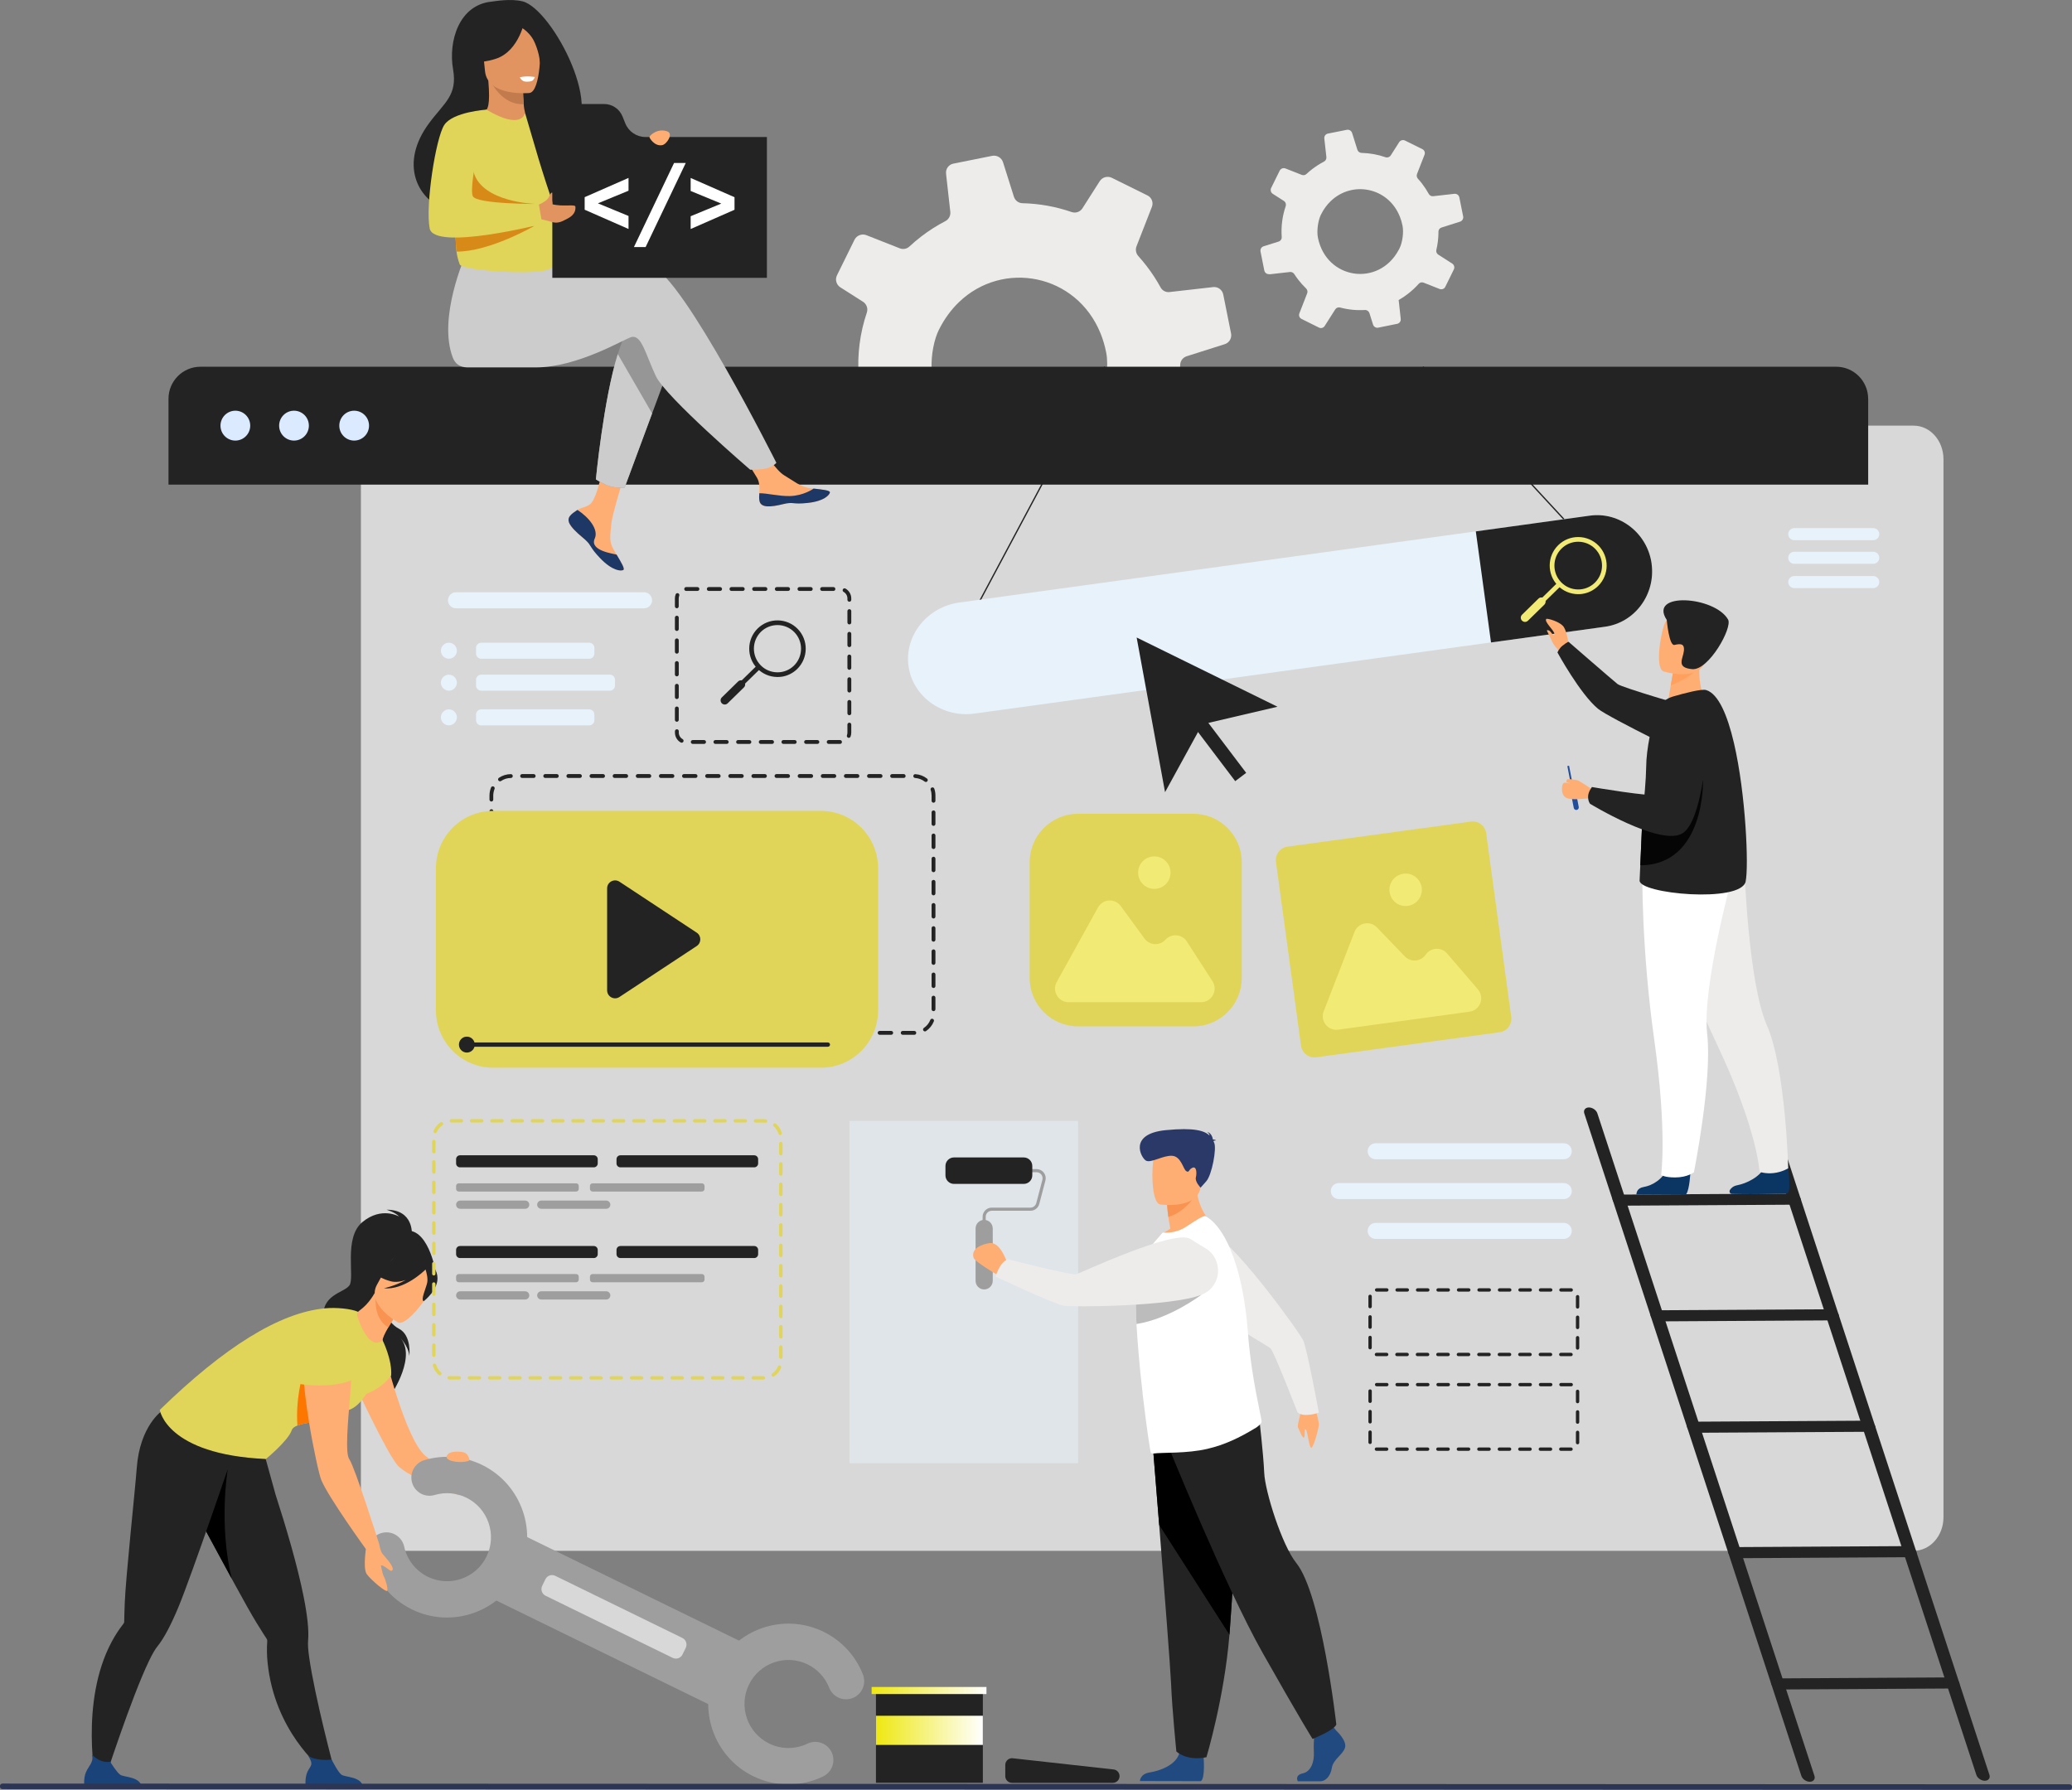 <svg width="463" height="400" viewBox="0 0 463 400" fill="none" xmlns="http://www.w3.org/2000/svg">
<rect x="0" y="0" width="463" height="400" fill="#808080" stroke="none"/>
<g clip-path="url(#clip0_2136_9151)">
<path d="M186.215 101.088L195.548 100.037C196.325 99.953 197.083 100.319 197.504 100.975C198.047 101.819 198.628 102.644 199.246 103.451C200.397 104.951 201.623 106.339 202.943 107.586C203.561 108.177 203.767 109.068 203.449 109.855L199.873 119.017C199.48 119.992 199.91 121.108 200.865 121.577L208.907 125.572C209.824 126.022 210.91 125.713 211.462 124.859L216.321 117.217C216.779 116.467 217.687 116.11 218.558 116.345C222.256 117.32 226.103 117.704 229.941 117.479C230.868 117.423 231.729 118.033 232.01 118.914L233.658 124.175C233.976 125.169 234.996 125.788 236.026 125.591L244.76 123.818C244.938 123.781 245.107 123.734 245.266 123.65C246.024 123.284 246.492 122.459 246.38 121.596L245.603 114.6L245.406 112.894C246.857 112.078 248.28 111.131 249.637 110.09C251.463 108.683 253.129 107.127 254.608 105.476C255.17 104.848 256.059 104.623 256.846 104.932L264.204 107.83C265.215 108.224 266.347 107.783 266.825 106.817L269.867 100.656L270.738 98.884C271.215 97.918 270.897 96.746 269.989 96.165L263.623 92.085C262.884 91.617 262.509 90.735 262.725 89.9C263.314 87.387 263.651 84.809 263.698 82.239C263.717 82.014 263.717 81.808 263.717 81.592C263.717 81.517 263.717 81.442 263.736 81.376C263.81 80.551 264.391 79.867 265.177 79.614L273.687 76.913C273.78 76.885 273.874 76.847 273.967 76.8C274.791 76.397 275.269 75.459 275.091 74.54L273.34 65.81C273.125 64.76 272.151 64.038 271.075 64.16L261.339 65.266C260.515 65.369 259.72 64.947 259.326 64.207C258.446 62.603 257.435 61.037 256.275 59.527C255.666 58.73 255.03 57.961 254.365 57.23C253.831 56.63 253.672 55.786 253.962 55.035L257.398 46.23C257.782 45.264 257.361 44.148 256.415 43.68L248.449 39.741C247.484 39.263 246.324 39.582 245.734 40.501L241.886 46.54C241.371 47.355 240.379 47.693 239.48 47.393C235.942 46.165 232.235 45.508 228.5 45.414C227.62 45.414 226.833 44.824 226.562 43.961L224.137 36.272C223.81 35.24 222.761 34.621 221.703 34.827L213.025 36.572C211.986 36.778 211.275 37.763 211.406 38.803L211.443 39.216L212.351 47.337C212.445 48.209 212.005 49.025 211.228 49.428C209.365 50.394 207.568 51.538 205.845 52.86C204.928 53.563 204.057 54.313 203.224 55.082C202.644 55.626 201.82 55.786 201.08 55.504L193.61 52.56C192.59 52.157 191.429 52.607 190.942 53.582L187.029 61.525C186.917 61.75 186.861 61.993 186.823 62.228C186.748 62.987 187.095 63.766 187.759 64.197L192.852 67.442C193.47 67.845 193.835 68.558 193.807 69.27C193.797 69.458 193.76 69.655 193.704 69.842C192.159 74.4 191.541 79.22 191.869 84.021C191.935 84.837 191.485 85.596 190.783 85.971C190.68 86.028 190.577 86.065 190.455 86.103L183.556 88.288C182.554 88.606 181.955 89.619 182.152 90.66L182.189 90.866L183.884 99.381C184.108 100.45 185.101 101.172 186.177 101.05L186.215 101.088ZM245.93 74.512C246.464 75.853 246.895 77.288 247.194 78.835C247.765 81.78 247.166 86.421 245.846 89.103C245.706 89.394 245.556 89.675 245.416 89.957C236.279 106.958 212.342 103.573 208.401 84.396C207.886 81.892 208.204 78.235 209.103 75.441C209.318 74.794 209.552 74.184 209.815 73.678C211.032 71.24 212.548 69.195 214.271 67.535C224.1 58.064 240.529 61.168 245.93 74.522V74.512Z" fill="#EDECEB"/>
<path d="M434.28 102.616V339.085C434.28 343.22 431.303 346.577 427.624 346.577H87.303C83.634 346.577 80.647 343.22 80.647 339.085V102.616C80.647 98.472 83.624 95.124 87.303 95.124H427.624C431.293 95.124 434.28 98.472 434.28 102.616Z" fill="#D8D8D8"/>
<path d="M417.457 89.122V108.299H37.651V89.122C37.651 85.165 40.852 81.958 44.794 81.958H410.305C414.246 81.958 417.448 85.165 417.448 89.122H417.457Z" fill="#232323"/>
<path d="M49.268 95.124C49.268 93.285 50.757 91.785 52.591 91.785C54.426 91.785 55.915 93.276 55.915 95.124C55.915 96.971 54.426 98.462 52.591 98.462C50.757 98.462 49.268 96.971 49.268 95.124Z" fill="#DCEAFF"/>
<path d="M62.374 95.124C62.374 93.285 63.862 91.785 65.697 91.785C67.532 91.785 69.02 93.276 69.02 95.124C69.02 96.971 67.532 98.462 65.697 98.462C63.862 98.462 62.374 96.971 62.374 95.124Z" fill="#DCEAFF"/>
<path d="M75.817 95.124C75.817 93.285 77.305 91.785 79.14 91.785C80.975 91.785 82.463 93.276 82.463 95.124C82.463 96.971 80.975 98.462 79.14 98.462C77.305 98.462 75.817 96.971 75.817 95.124Z" fill="#DCEAFF"/>
<path d="M283.703 61.3L288.253 60.784C288.627 60.746 289.002 60.925 289.208 61.243C289.47 61.656 289.751 62.05 290.05 62.444C290.612 63.175 291.211 63.85 291.847 64.46C292.147 64.75 292.25 65.182 292.091 65.566L290.35 70.03C290.162 70.508 290.368 71.052 290.836 71.277L294.749 73.218C295.189 73.434 295.723 73.284 295.995 72.871L298.363 69.148C298.588 68.783 299.028 68.614 299.458 68.726C301.256 69.205 303.128 69.392 305 69.28C305.449 69.252 305.871 69.552 306.011 69.983L306.816 72.543C306.975 73.031 307.471 73.331 307.968 73.228L312.218 72.365C312.302 72.346 312.386 72.327 312.461 72.281C312.826 72.102 313.06 71.699 313.004 71.277L312.63 67.873L312.536 67.048C313.247 66.645 313.94 66.195 314.595 65.679C315.485 64.994 316.299 64.235 317.02 63.428C317.291 63.119 317.722 63.016 318.106 63.166L321.691 64.582C322.178 64.769 322.74 64.563 322.964 64.085L324.443 61.084L324.865 60.221C325.099 59.752 324.94 59.18 324.5 58.899L321.401 56.911C321.036 56.686 320.858 56.255 320.961 55.851C321.251 54.623 321.41 53.376 321.429 52.119C321.439 52.007 321.439 51.913 321.429 51.8C321.429 51.763 321.429 51.725 321.429 51.697C321.467 51.294 321.747 50.956 322.131 50.844L326.278 49.531C326.325 49.522 326.372 49.493 326.409 49.475C326.812 49.278 327.046 48.828 326.952 48.368L326.1 44.12C325.997 43.605 325.52 43.258 324.996 43.314L320.25 43.848C319.847 43.895 319.463 43.689 319.267 43.333C318.836 42.554 318.34 41.795 317.778 41.054C317.479 40.669 317.17 40.294 316.842 39.938C316.58 39.647 316.505 39.235 316.646 38.869L318.321 34.574C318.508 34.105 318.302 33.561 317.844 33.336L313.968 31.414C313.5 31.18 312.929 31.339 312.648 31.78L310.776 34.724C310.523 35.118 310.046 35.287 309.606 35.137C307.883 34.537 306.077 34.218 304.261 34.171C303.83 34.171 303.446 33.88 303.315 33.468L302.136 29.717C301.976 29.21 301.462 28.91 300.947 29.013L296.715 29.857C296.21 29.96 295.863 30.439 295.929 30.945L295.948 31.142L296.388 35.099C296.435 35.521 296.219 35.925 295.845 36.121C294.937 36.59 294.066 37.153 293.224 37.791C292.774 38.138 292.353 38.494 291.941 38.878C291.66 39.141 291.258 39.225 290.893 39.085L287.251 37.65C286.755 37.453 286.184 37.678 285.95 38.147L284.04 42.02C283.984 42.132 283.956 42.245 283.947 42.357C283.909 42.723 284.078 43.108 284.405 43.314L286.886 44.899C287.186 45.096 287.363 45.443 287.345 45.789C287.345 45.883 287.326 45.977 287.298 46.071C286.54 48.293 286.24 50.638 286.409 52.972C286.446 53.366 286.221 53.741 285.875 53.92C285.828 53.948 285.772 53.967 285.716 53.985L282.355 55.045C281.868 55.195 281.578 55.692 281.672 56.198L281.69 56.301L282.514 60.446C282.627 60.971 283.104 61.318 283.628 61.262L283.703 61.3ZM312.789 48.359C313.051 49.015 313.257 49.709 313.407 50.459C313.687 51.894 313.397 54.154 312.751 55.458C312.686 55.598 312.611 55.739 312.536 55.87C308.089 64.15 296.425 62.5 294.506 53.16C294.253 51.941 294.412 50.159 294.843 48.8C294.946 48.481 295.058 48.19 295.189 47.937C295.779 46.746 296.519 45.752 297.361 44.946C302.154 40.332 310.149 41.842 312.779 48.349L312.789 48.359Z" fill="#EDECEB"/>
<path d="M92.022 275.881C92.022 275.881 92.527 270.349 86.358 270.349C86.358 270.349 88.23 270.855 89.195 271.877C89.195 271.877 85.263 269.561 80.975 273.115C76.697 276.669 79.356 285.596 78.055 287.294C76.754 288.991 71.68 289.328 72.307 294.805C72.925 300.281 88.399 307.145 87.407 311.675C87.407 311.675 93.473 302.738 89.138 298.659C89.138 298.659 91.254 300.656 91.469 303.029C91.469 303.029 92.04 298.396 89.101 296.915C86.499 295.602 84.374 290.81 84.598 289.957C84.823 289.103 92.031 275.891 92.031 275.891L92.022 275.881Z" fill="#232323"/>
<path d="M85.946 302.447C85.946 302.447 90.552 321.558 95.073 325.375C97.788 327.672 105.876 332.942 105.876 332.942L102.516 334.162C102.516 334.162 91.301 330.364 88.792 327.41C86.283 324.447 79.412 309.621 79.412 309.621L85.946 302.438V302.447Z" fill="#FFAE73"/>
<path d="M42.641 336.018C42.678 336.093 42.725 336.168 42.772 336.243C43.783 337.997 46.095 342.301 48.641 347.018C49.849 349.25 51.113 351.585 52.301 353.77C54.361 357.549 56.243 360.915 57.338 362.687C58.452 364.497 59.266 365.763 59.603 366.27C59.706 366.429 59.725 366.617 59.716 366.795C59.603 368.389 59.631 369.974 59.791 371.53C61.326 386.853 71.633 395.067 71.633 395.067L74.694 395.518C74.694 395.518 70.359 379.407 69.077 370.302C68.862 368.755 68.768 367.507 68.843 366.692C69.068 364.319 68.646 360.831 67.851 356.836C66.437 349.728 63.835 341.007 61.578 334.021C61.438 333.571 57.123 317.939 57.123 317.939C53.509 321.108 40.31 322.421 40.31 322.421C40.31 322.421 38.072 327.879 42.631 336.009L42.641 336.018Z" fill="#232323"/>
<path d="M81.125 399.428H68.328C68.328 399.428 68.019 397.477 68.693 395.986C69.33 394.561 70.247 394.514 68.805 392.292C69.62 393.126 72.232 393.483 74.085 393.229C74.31 393.595 75.546 396.071 76.304 396.615C77.137 397.215 80.872 396.999 81.125 399.428Z" fill="#1A4379"/>
<path d="M42.641 336.018C42.678 336.093 42.725 336.168 42.772 336.243C43.783 337.997 49.231 348.096 51.777 352.804C48.828 340.632 50.879 328.451 50.879 328.451L42.641 336.009V336.018Z" fill="black"/>
<path d="M90.28 275.103C90.364 274.765 82.969 278.451 82.594 278.873C79.131 282.727 80.114 287.753 82.098 287.809C83.371 287.837 83.128 289.957 83.128 289.957L97.301 283.946C97.301 283.946 95.597 273.968 90.28 275.103Z" fill="#232323"/>
<path d="M85.516 299.578C85.516 299.578 87.669 303.891 87.406 307.399C87.406 307.399 84.804 311.515 78.064 312.556C78.064 312.556 83.859 299.578 85.525 299.578H85.516Z" fill="#E0D558"/>
<path d="M52.62 323.387L52.667 320.986C47.902 321.586 36.228 315.275 36.228 315.275C36.228 315.275 31.239 318.604 30.555 328.094C30.218 332.727 28.112 352.335 27.878 358.186C27.794 360.305 27.765 361.825 27.756 362.425C27.756 362.612 27.663 362.772 27.55 362.922C26.567 364.178 25.706 365.51 24.966 366.888C17.693 380.457 21.494 398.893 21.494 398.893L23.178 398.462C23.178 398.462 29.329 379.351 33.345 371.08C34.028 369.673 34.646 368.586 35.161 367.957C36.668 366.119 38.269 362.987 39.842 359.227C42.809 352.119 52.601 323.368 52.601 323.368L52.62 323.387Z" fill="#232323"/>
<path d="M31.669 399.428H18.872C18.872 399.428 18.564 397.477 19.238 395.986C19.874 394.561 20.885 393.914 20.642 392.198C21.456 393.032 22.776 393.98 24.63 393.726C24.854 394.092 26.09 396.061 26.848 396.615C27.681 397.215 31.416 396.999 31.669 399.428Z" fill="#1A4379"/>
<path d="M77.193 315.313C75.471 315.604 77.474 316.973 75.106 317.235C71.745 317.601 68.272 317.854 66.447 318.586C65.782 318.848 65.342 319.177 65.201 319.599C64.415 321.98 59.416 326.06 59.416 326.06C37.136 325.047 35.704 315.088 35.704 315.088C50.158 301.013 62.459 293.342 72.625 292.385C75.096 292.151 78.438 292.46 80.002 293.164C83.559 294.749 85.506 299.578 85.506 299.578C85.506 299.578 83.718 314.197 77.184 315.313H77.193Z" fill="#E0D558"/>
<path d="M75.115 317.235C71.754 317.601 68.281 317.854 66.456 318.586C65.716 307.445 70.959 299.072 70.959 299.072C70.959 299.072 74.375 313.025 75.115 317.235Z" fill="#FC7600"/>
<path d="M79.824 294.083C80.46 296.08 82.576 301.772 85.515 299.578C85.412 299.156 86.03 297.918 86.76 296.661C87.687 295.058 88.801 293.417 88.801 293.417L84.017 289.216L83.727 288.963C82.473 291.157 81.247 292.207 80.17 293.014C79.842 293.257 79.702 293.679 79.824 294.073V294.083Z" fill="#FFAE73"/>
<path d="M88.801 293.426C88.801 293.426 87.697 295.058 86.76 296.661C83.784 294.823 83.784 291.129 84.008 289.216L88.792 293.426H88.801Z" fill="#F99352"/>
<path d="M88.933 295.536C88.933 295.536 81.706 291.504 84.28 287.031C86.854 282.558 87.65 279.023 92.377 281.414C97.096 283.796 97.002 286.018 96.506 287.725C96.01 289.432 90.88 296.474 88.933 295.546V295.536Z" fill="#FFAE73"/>
<path d="M97.723 285.109C97.395 283.121 96.384 282.933 95.682 283.064C93.014 278.638 88.652 280.364 88.652 280.364C86.321 283.289 82.96 283.796 82.96 283.796C82.96 283.796 83.802 285.362 87.257 286.328C88.315 286.628 89.513 286.44 90.664 286.056C88.268 287.397 85.759 287.912 85.759 287.912C90.309 288.334 94.643 284.161 95.092 283.711C95.298 284.358 95.673 285.709 95.448 286.703C95.148 288.044 93.96 290.482 94.68 290.801C94.68 290.801 98.21 288.091 97.713 285.118L97.723 285.109Z" fill="#232323"/>
<path d="M169.718 368.889L115.798 342.534L108.893 356.709L162.813 383.064L169.718 368.889Z" fill="#9E9E9E"/>
<path d="M92.05 359.677C87.098 357.258 83.587 352.776 82.398 347.384C81.921 345.189 83.297 343.023 85.487 342.545C87.669 342.067 89.831 343.445 90.318 345.639C90.964 348.593 92.892 351.05 95.607 352.382C100.466 354.754 106.354 352.729 108.722 347.852C111.091 342.976 109.069 337.078 104.201 334.696C101.991 333.618 99.483 333.402 97.124 334.105C94.98 334.743 92.724 333.515 92.087 331.358C91.451 329.21 92.677 326.95 94.821 326.313C99.118 325.037 103.705 325.422 107.739 327.391C116.614 331.733 120.321 342.498 115.996 351.406C111.671 360.306 100.924 364.019 92.04 359.677H92.05Z" fill="#9E9E9E"/>
<path d="M168.316 396.952C159.442 392.611 155.734 381.845 160.059 372.937C164.384 364.038 175.131 360.324 184.015 364.666C188.05 366.635 191.176 370.021 192.824 374.203C193.648 376.285 192.627 378.648 190.549 379.473C188.471 380.298 186.112 379.276 185.288 377.185C184.389 374.897 182.676 373.04 180.467 371.962C175.609 369.589 169.72 371.615 167.352 376.491C164.983 381.367 167.005 387.266 171.873 389.647C174.588 390.97 177.705 390.979 180.43 389.675C182.442 388.71 184.867 389.563 185.831 391.579C186.795 393.605 185.943 396.024 183.931 396.999C178.96 399.39 173.278 399.372 168.325 396.952H168.316Z" fill="#9E9E9E"/>
<path d="M121.151 354.411L121.873 352.928C122.271 352.111 123.26 351.77 124.076 352.169L152.479 366.051C153.295 366.45 153.636 367.441 153.237 368.258L152.515 369.742C152.117 370.559 151.128 370.9 150.312 370.501L121.909 356.618C121.093 356.219 120.753 355.229 121.151 354.411Z" fill="#D8D8D8"/>
<path d="M84.794 345.274C84.794 345.274 84.954 346.624 85.515 347.318C86.086 348.012 87.743 349.7 87.771 350.684C87.771 350.684 87.687 351.125 87.332 351.041C86.976 350.956 85.74 349.737 85.113 349.822C85.113 349.822 85.45 351.8 85.787 352.354C86.124 352.907 86.742 355.007 86.536 355.495C86.33 355.983 82.988 353.179 81.967 351.81C80.956 350.441 81.949 344.889 81.949 344.889L84.785 345.264L84.794 345.274Z" fill="#FFAE73"/>
<path d="M78.017 297.177C78.017 297.177 69.554 296.718 68.057 302.035C66.549 307.361 70.874 328.61 71.811 330.804C73.505 334.799 81.761 346.193 81.761 346.193L84.795 345.264C84.795 345.264 79.29 327.851 78.064 326.125C76.135 323.424 80.554 299.484 78.017 297.168V297.177Z" fill="#FFAE73"/>
<path d="M66.381 309.161C66.4 309.283 74.385 310.634 79.384 308.092C79.384 308.092 83.559 294.992 77.596 295.621C71.632 296.249 68.103 298.134 67.954 300.994C67.804 303.854 66.39 309.171 66.39 309.171L66.381 309.161Z" fill="#E0D558"/>
<path d="M101.729 324.428C101.327 324.447 100.587 324.578 100.325 324.784C99.866 325.141 99.342 325.759 100.381 326.275C101.935 327.054 105.034 326.707 104.912 326.238C104.528 324.765 103.966 324.325 101.729 324.428Z" fill="#FFAE73"/>
<path d="M127.417 115.248C127.005 115.716 126.958 116.242 127.155 116.795C127.529 117.826 128.765 118.98 130.197 120.133C130.384 120.283 130.543 120.414 130.684 120.536C130.721 120.564 130.759 120.602 130.796 120.639C130.824 120.668 130.852 120.696 130.88 120.714C132.219 121.952 131.714 122.234 134.11 124.737C136.843 127.588 138.734 127.644 139.268 127.382C139.717 127.157 138.8 125.647 137.78 123.94C137.733 123.856 137.686 123.772 137.63 123.696C137.489 123.471 137.358 123.237 137.227 123.012C136.029 120.968 136.338 120.002 136.619 116.954C136.853 114.479 140.466 103.113 140.466 103.113L135.224 102.204C135.224 102.204 133.642 111.253 131.901 112.641C130.974 113.381 129.926 113.391 129.036 113.944C128.971 113.982 128.914 114.019 128.849 114.066C128.343 114.404 127.819 114.751 127.417 115.219V115.248Z" fill="#FFAE73"/>
<path d="M127.417 115.247C127.005 115.716 126.958 116.241 127.155 116.795C127.613 117.826 128.812 118.98 130.197 120.124C130.375 120.274 130.534 120.414 130.684 120.546C130.721 120.574 130.759 120.611 130.796 120.649C130.824 120.677 130.852 120.705 130.88 120.724C132.219 121.962 131.714 122.243 134.11 124.747C136.843 127.597 138.734 127.654 139.268 127.391C139.717 127.166 138.8 125.656 137.78 123.95C137.246 123.753 131.629 123.115 132.902 120.349C133.82 118.342 131.573 115.594 129.036 113.963C128.971 114 128.914 114.038 128.849 114.085C128.343 114.422 127.819 114.769 127.417 115.238V115.247Z" fill="#1E3865"/>
<path d="M169.711 111.965C170.039 113.588 172.341 113.316 174.925 112.687C177.5 112.059 176.891 112.809 180.561 112.397C184.23 111.993 185.344 110.615 185.457 110.071C185.56 109.583 183.744 109.415 181.796 109.19C181.553 109.161 181.31 109.133 181.057 109.105C178.857 108.833 177.256 107.408 175.262 106.245C173.371 105.139 170.553 100.637 170.553 100.637L165.517 101.041C165.517 101.041 168.157 105.064 169.177 106.808C169.776 107.839 169.748 109.199 169.674 110.249C169.636 110.821 169.599 111.403 169.711 111.975V111.965Z" fill="#FFAE73"/>
<path d="M174.916 112.678C177.49 112.05 176.882 112.8 180.551 112.387C184.221 111.984 185.335 110.606 185.447 110.062C185.55 109.574 183.734 109.405 181.787 109.18L181.768 109.218C181.768 109.218 179.569 110.784 176.517 110.859C174.027 110.915 171.387 110.202 169.674 110.23C169.636 110.802 169.599 111.384 169.711 111.956C170.039 113.578 172.342 113.306 174.925 112.678H174.916Z" fill="#1E3865"/>
<path d="M150.427 79.707L145.718 92.395L139.577 108.965C139.577 108.965 137.911 109.124 136.31 108.665C134.84 108.243 133.155 107.127 133.155 107.127C133.155 107.127 134.859 89.338 138.042 79.126C138.856 76.5 139.774 74.381 140.775 73.19C145.709 67.348 150.417 79.707 150.417 79.707H150.427Z" fill="#969696"/>
<path d="M145.643 59.555C142.563 58.561 133.773 59.837 124.945 61.572L123.101 58.514L104.032 57.023C104.032 57.023 97.742 71.014 101.186 79.932C101.692 81.245 102.703 82.08 104.416 82.108H104.697C104.697 82.108 116.052 82.108 119.731 82.108C129.214 82.108 139.802 75.572 141.178 75.3C143.415 74.85 144.314 79.341 146.561 84.068C148.798 88.784 167.633 104.97 167.633 104.97C167.633 104.97 170.526 104.998 171.724 104.548C173.006 104.06 173.484 103.432 173.484 103.432C173.484 103.432 152.617 61.815 145.671 59.565L145.643 59.555Z" fill="#CCCCCC"/>
<path d="M116.773 0.309C114.105 -0.385 110.445 0.309 109.836 0.366C102.581 1.078 100.138 9.199 101.242 15.491C102.253 21.305 99.314 22.909 95.906 27.494C89.073 36.693 93.538 44.458 98.93 46.455C102.16 47.656 106.653 44.627 106.653 44.627C106.738 44.655 120.761 35.409 126.518 30.204C136.095 26.444 123.588 2.063 116.773 0.3V0.309Z" fill="#232323"/>
<path d="M117.849 26.922C118.036 27.597 114.863 28.835 112.438 28.376C110.164 27.954 107.608 25.272 108.132 25.019C109.003 24.606 109.592 23.565 109.115 17.986L109.546 18.032L116.838 18.867C116.838 18.867 116.857 21.146 117.025 23.274C117.166 25.066 117.531 25.816 117.84 26.913L117.849 26.922Z" fill="#E29460"/>
<path d="M116.838 18.867C116.838 18.867 116.857 21.146 117.026 23.274C113 23.49 110.576 19.992 109.537 18.032L116.829 18.867H116.838Z" fill="#C17B4C"/>
<path d="M118.346 20.78C118.346 20.78 108.853 21.718 108.366 15.782C107.87 9.846 106.316 5.973 112.354 5.12C118.392 4.267 119.759 6.433 120.405 8.374C121.051 10.315 120.808 20.377 118.346 20.771V20.78Z" fill="#E29460"/>
<path d="M117.335 4.192C117.335 4.192 116.136 11.44 110.735 13.156C106.794 14.413 105.006 13.588 105.006 13.588C105.006 13.588 106.906 11.065 107.58 7.558C107.777 6.526 108.516 5.673 109.509 5.345C112.308 4.417 115.706 1.894 117.335 4.192Z" fill="#232323"/>
<path d="M115.537 5.739C115.537 5.739 117.325 6.142 118.907 8.449C119.778 9.715 120.779 12.903 120.602 14.31C120.602 14.31 122.259 7.605 119.843 5.111C117.278 2.466 115.537 5.739 115.537 5.739Z" fill="#232323"/>
<path d="M100.756 46.408C100.924 47.13 101.074 47.796 101.186 48.406C101.383 49.39 101.514 50.244 101.608 50.994C101.898 53.338 101.814 54.717 102.01 56.236C102.123 57.08 102.319 57.971 102.722 59.087C103.115 60.174 113.422 61.14 119.291 60.756C121.154 60.634 122.577 60.371 123.073 59.94C125.17 58.121 124.955 62.125 125.245 42.948C125.385 33.599 117.325 25.262 117.325 25.262C117.325 25.262 116.679 29.257 108.694 24.503C108.413 24.334 105.268 29.004 102.235 34.762C98.902 41.12 99.81 42.461 100.756 46.418V46.408Z" fill="#E0D558"/>
<path d="M145.718 92.395L139.577 108.965C139.577 108.965 137.911 109.124 136.31 108.665C134.84 108.243 133.155 107.127 133.155 107.127C133.155 107.127 134.859 89.338 138.042 79.126L145.718 92.395Z" fill="#CCCCCC"/>
<path d="M117.334 25.262C117.334 25.262 125.554 26.66 126.518 30.204C127.482 33.749 134.157 53.601 134.157 53.601C134.157 53.601 128.989 55.373 127.061 53.432C125.132 51.5 120.339 35.474 120.339 35.474L117.334 25.262Z" fill="#232323"/>
<path d="M116.155 17.282C116.155 17.282 116.548 18.258 117.606 18.258C118.664 18.258 118.944 18.098 119.141 17.873C119.338 17.648 119.534 17.217 119.534 17.217C119.534 17.217 117.793 16.87 116.155 17.273V17.282Z" fill="white"/>
<path d="M101.607 50.994C101.898 53.338 101.813 54.717 102.01 56.236C109.471 56.264 119.45 50.459 119.45 50.459L101.607 50.994Z" fill="#D88A19"/>
<path d="M119.45 45.555C119.45 45.555 107.824 45.208 105.867 38.578C103.714 31.301 101.299 41.569 101.299 41.569L102.581 48.124H115.341L119.45 45.545V45.555Z" fill="#D88A19"/>
<path d="M139.727 27.569L139.1 26.013C138.426 24.343 136.806 23.246 135.009 23.246H123.419V62.097H171.368V30.617H144.23C142.245 30.617 140.466 29.407 139.727 27.569Z" fill="#232323"/>
<path d="M130.646 46.868V44.064L140.448 39.76V42.62L133.605 45.442L140.448 48.265V51.172L130.646 46.868Z" fill="white"/>
<path d="M150.623 36.421H153.235L144.267 55.214H141.655L150.623 36.421Z" fill="white"/>
<path d="M164.132 44.073V46.877L154.331 51.181V48.321L161.174 45.499L154.331 42.676V39.769L164.132 44.073Z" fill="white"/>
<path d="M119.45 47.083L120.293 45.761C120.293 45.761 120.957 45.546 121.893 44.889C123.007 44.111 122.858 42.939 123.41 43.061V45.63H123.354C125.741 46.268 128.521 45.574 128.577 46.174C128.727 47.806 127.473 48.546 126.415 49.062C125.61 49.456 124.683 50.047 123.223 49.587C122.156 49.25 120.471 48.912 120.471 48.912L119.45 47.083Z" fill="#E29460"/>
<path d="M108.694 24.503C108.694 24.503 101.149 25 99.258 27.954C97.367 30.908 95.026 45.893 96.01 51.031C96.992 56.18 121.163 50.047 121.163 50.047L120.396 45.583C120.396 45.583 106.447 45.668 105.652 43.839C104.594 41.42 108.694 24.503 108.694 24.503Z" fill="#E0D558"/>
<path d="M145.128 30.598C145.063 30.795 146.261 32.774 147.974 32.436C149.041 32.22 150.436 29.913 149.21 29.407C147.169 28.563 145.297 30.082 145.128 30.607V30.598Z" fill="#FFAE73"/>
<path d="M246.715 81.896L218.65 134.526L218.906 134.663L246.971 82.033L246.715 81.896Z" fill="#232323"/>
<path d="M318.074 81.873L317.861 82.071L349.371 116.156L349.584 115.959L318.074 81.873Z" fill="#232323"/>
<path d="M369.059 125.985C369.527 129.398 368.591 132.689 366.71 135.24C364.828 137.791 361.992 139.601 358.668 140.06L217.781 159.471C210.591 160.465 203.945 155.683 203.009 148.856C202.541 145.443 203.589 142.132 205.649 139.563C207.708 136.984 210.788 135.137 214.383 134.649L355.27 115.238C361.926 114.319 368.133 119.158 369.069 125.985H369.059Z" fill="#E8F2FA"/>
<path d="M369.059 125.985C369.527 129.398 368.591 132.689 366.71 135.24C364.828 137.791 361.992 139.601 358.668 140.06L333.177 143.577L329.779 118.755L355.27 115.238C361.926 114.319 368.133 119.158 369.069 125.985H369.059Z" fill="#232323"/>
<path d="M353.538 132.727C353.229 132.774 352.901 132.793 352.583 132.783C350.879 132.764 349.288 132.08 348.099 130.861C345.646 128.338 345.693 124.287 348.202 121.83C350.711 119.374 354.755 119.42 357.208 121.934C359.66 124.456 359.613 128.507 357.105 130.964C356.122 131.93 354.877 132.539 353.538 132.727ZM348.942 122.59C346.845 124.644 346.807 128.029 348.857 130.129C349.85 131.152 351.179 131.714 352.602 131.733C354.025 131.752 355.363 131.208 356.384 130.214C358.481 128.16 358.518 124.775 356.468 122.674C354.418 120.574 351.038 120.527 348.942 122.59Z" fill="#F1EA74"/>
<path d="M348.876 130.86L348.143 130.109L341.921 136.195L342.654 136.947L348.876 130.86Z" fill="#F1EA74"/>
<path d="M340.095 138.7C339.73 138.325 339.739 137.734 340.114 137.369L343.774 133.787C344.149 133.421 344.738 133.43 345.104 133.805C345.469 134.18 345.459 134.771 345.085 135.137L341.425 138.719C341.05 139.085 340.46 139.075 340.105 138.7H340.095Z" fill="#F1EA74"/>
<path d="M132.696 258.186H102.787C102.306 258.186 101.917 258.577 101.917 259.058V260.005C101.917 260.487 102.306 260.878 102.787 260.878H132.696C133.177 260.878 133.567 260.487 133.567 260.005V259.058C133.567 258.577 133.177 258.186 132.696 258.186Z" fill="#232323"/>
<path d="M117.353 270.142H102.834C102.328 270.142 101.917 269.73 101.917 269.223C101.917 268.717 102.328 268.304 102.834 268.304H117.353C117.859 268.304 118.271 268.717 118.271 269.223C118.271 269.73 117.859 270.142 117.353 270.142Z" fill="#9E9E9E"/>
<path d="M128.737 264.45H102.506C102.181 264.45 101.917 264.715 101.917 265.041V265.698C101.917 266.024 102.181 266.288 102.506 266.288H128.737C129.062 266.288 129.326 266.024 129.326 265.698V265.041C129.326 264.715 129.062 264.45 128.737 264.45Z" fill="#9E9E9E"/>
<path d="M156.839 264.45H132.415C132.09 264.45 131.826 264.715 131.826 265.041V265.698C131.826 266.024 132.09 266.288 132.415 266.288H156.839C157.165 266.288 157.429 266.024 157.429 265.698V265.041C157.429 264.715 157.165 264.45 156.839 264.45Z" fill="#9E9E9E"/>
<path d="M135.468 270.142H120.948C120.443 270.142 120.031 269.73 120.031 269.223C120.031 268.717 120.443 268.304 120.948 268.304H135.468C135.973 268.304 136.385 268.717 136.385 269.223C136.385 269.73 135.973 270.142 135.468 270.142Z" fill="#9E9E9E"/>
<path d="M168.541 258.186H138.631C138.151 258.186 137.761 258.577 137.761 259.058V260.005C137.761 260.487 138.151 260.878 138.631 260.878H168.541C169.021 260.878 169.411 260.487 169.411 260.005V259.058C169.411 258.577 169.021 258.186 168.541 258.186Z" fill="#232323"/>
<path d="M132.696 278.46H102.787C102.306 278.46 101.917 278.851 101.917 279.332V280.279C101.917 280.761 102.306 281.151 102.787 281.151H132.696C133.177 281.151 133.567 280.761 133.567 280.279V279.332C133.567 278.851 133.177 278.46 132.696 278.46Z" fill="#232323"/>
<path d="M117.353 290.416H102.834C102.328 290.416 101.917 290.004 101.917 289.497C101.917 288.991 102.328 288.578 102.834 288.578H117.353C117.859 288.578 118.271 288.991 118.271 289.497C118.271 290.004 117.859 290.416 117.353 290.416Z" fill="#9E9E9E"/>
<path d="M128.737 284.724H102.506C102.181 284.724 101.917 284.989 101.917 285.315V285.972C101.917 286.298 102.181 286.562 102.506 286.562H128.737C129.062 286.562 129.326 286.298 129.326 285.972V285.315C129.326 284.989 129.062 284.724 128.737 284.724Z" fill="#9E9E9E"/>
<path d="M156.839 284.724H132.415C132.09 284.724 131.826 284.989 131.826 285.315V285.972C131.826 286.298 132.09 286.562 132.415 286.562H156.839C157.165 286.562 157.429 286.298 157.429 285.972V285.315C157.429 284.989 157.165 284.724 156.839 284.724Z" fill="#9E9E9E"/>
<path d="M135.468 290.416H120.948C120.443 290.416 120.031 290.004 120.031 289.497C120.031 288.991 120.443 288.578 120.948 288.578H135.468C135.973 288.578 136.385 288.991 136.385 289.497C136.385 290.004 135.973 290.416 135.468 290.416Z" fill="#9E9E9E"/>
<path d="M168.541 278.46H138.631C138.151 278.46 137.761 278.851 137.761 279.332V280.279C137.761 280.761 138.151 281.151 138.631 281.151H168.541C169.021 281.151 169.411 280.761 169.411 280.279V279.332C169.411 278.851 169.021 278.46 168.541 278.46Z" fill="#232323"/>
<path d="M285.463 157.943L268.651 161.872L260.338 177.035L253.991 142.47L285.463 157.943Z" fill="#232323"/>
<path d="M267.715 158.522L265.269 160.381L276.017 174.576L278.464 172.718L267.715 158.522Z" fill="#232323"/>
<path d="M240.903 181.864H266.656C272.629 181.864 277.478 186.721 277.478 192.704V218.539C277.478 224.522 272.629 229.379 266.656 229.379H240.903C234.931 229.379 230.082 224.522 230.082 218.539V192.704C230.082 186.721 234.931 181.864 240.903 181.864Z" fill="#E0D558"/>
<path d="M236.138 219.448L245.35 202.803C246.426 200.862 249.132 200.694 250.442 202.485L255.75 209.752C256.883 211.299 259.139 211.421 260.431 210.005C261.77 208.542 264.129 208.739 265.205 210.409L270.934 219.279C272.236 221.296 270.794 223.968 268.388 223.968H238.778C236.466 223.968 235.006 221.483 236.129 219.458L236.138 219.448Z" fill="#F1EA74"/>
<path d="M254.318 195.02C254.318 193.014 255.937 191.391 257.941 191.391C259.944 191.391 261.563 193.014 261.563 195.02C261.563 197.027 259.944 198.649 257.941 198.649C255.937 198.649 254.318 197.027 254.318 195.02Z" fill="#F1EA74"/>
<path d="M287.719 189.205L328.679 183.61C330.339 183.383 331.868 184.547 332.095 186.21L337.691 227.267C337.918 228.93 336.757 230.461 335.096 230.688L294.136 236.283C292.475 236.51 290.947 235.346 290.72 233.683L285.124 192.626C284.897 190.962 286.058 189.432 287.719 189.205Z" fill="#E0D558"/>
<path d="M295.789 226.003L302.669 208.261C303.474 206.198 306.133 205.655 307.668 207.249L313.912 213.728C315.242 215.107 317.498 214.919 318.584 213.344C319.716 211.712 322.075 211.581 323.367 213.091L330.248 221.108C331.811 222.937 330.744 225.769 328.357 226.097L299.018 230.111C296.734 230.42 294.946 228.16 295.789 226.003Z" fill="#F1EA74"/>
<path d="M310.505 199.343C310.233 197.355 311.619 195.527 313.603 195.255C315.588 194.983 317.413 196.371 317.685 198.359C317.956 200.347 316.571 202.175 314.586 202.447C312.602 202.719 310.776 201.331 310.505 199.343Z" fill="#F1EA74"/>
<path d="M219.625 377.888H195.735V398.415H219.625V377.888Z" fill="#232323"/>
<path d="M220.43 377.007H194.771V378.591H220.43V377.007Z" fill="url(#paint0_linear_2136_9151)"/>
<path d="M219.625 383.439H195.735V389.957H219.625V383.439Z" fill="url(#paint1_linear_2136_9151)"/>
<path d="M248.682 398.434H226.131C225.307 398.434 224.633 397.759 224.633 396.933V394.43C224.633 393.539 225.41 392.845 226.29 392.939L248.842 395.442C249.6 395.527 250.171 396.164 250.171 396.933C250.171 397.759 249.497 398.434 248.673 398.434H248.682Z" fill="#232323"/>
<path d="M462.438 400L0.562 399.84C0.253 399.84 0 399.615 0 399.343V399.09C0 398.818 0.253 398.593 0.562 398.593L462.438 398.753C462.747 398.753 463 398.978 463 399.25V399.503C463 399.775 462.747 400 462.438 400Z" fill="#2D3554"/>
<path d="M204.32 231.255H201.717C201.483 231.255 201.287 231.067 201.287 230.823C201.287 230.579 201.474 230.392 201.717 230.392H204.301C204.535 230.392 204.741 230.579 204.741 230.823C204.741 231.067 204.554 231.255 204.32 231.255ZM199.143 231.255H196.559C196.325 231.255 196.129 231.067 196.129 230.823C196.129 230.579 196.316 230.392 196.559 230.392H199.143C199.377 230.392 199.573 230.579 199.573 230.823C199.573 231.067 199.386 231.255 199.143 231.255ZM193.975 231.255H191.392C191.158 231.255 190.961 231.067 190.961 230.823C190.961 230.579 191.148 230.392 191.392 230.392H193.975C194.209 230.392 194.406 230.579 194.406 230.823C194.406 231.067 194.219 231.255 193.975 231.255ZM188.808 231.255H186.224C185.99 231.255 185.794 231.067 185.794 230.823C185.794 230.579 185.981 230.392 186.224 230.392H188.808C189.042 230.392 189.239 230.579 189.239 230.823C189.239 231.067 189.051 231.255 188.808 231.255ZM183.641 231.255H181.057C180.823 231.255 180.626 231.067 180.626 230.823C180.626 230.579 180.813 230.392 181.057 230.392H183.641C183.875 230.392 184.071 230.579 184.071 230.823C184.071 231.067 183.884 231.255 183.641 231.255ZM178.473 231.255H175.889C175.655 231.255 175.459 231.067 175.459 230.823C175.459 230.579 175.646 230.392 175.889 230.392H178.473C178.707 230.392 178.904 230.579 178.904 230.823C178.904 231.067 178.717 231.255 178.473 231.255ZM173.306 231.255H170.722C170.488 231.255 170.291 231.067 170.291 230.823C170.291 230.579 170.479 230.392 170.722 230.392H173.306C173.54 230.392 173.736 230.579 173.736 230.823C173.736 231.067 173.549 231.255 173.306 231.255ZM168.138 231.255H165.555C165.321 231.255 165.124 231.067 165.124 230.823C165.124 230.579 165.311 230.392 165.555 230.392H168.138C168.372 230.392 168.569 230.579 168.569 230.823C168.569 231.067 168.382 231.255 168.138 231.255ZM162.971 231.255H160.387C160.153 231.255 159.956 231.067 159.956 230.823C159.956 230.579 160.144 230.392 160.387 230.392H162.971C163.205 230.392 163.401 230.579 163.401 230.823C163.401 231.067 163.214 231.255 162.971 231.255ZM157.803 231.255H155.22C154.986 231.255 154.789 231.067 154.789 230.823C154.789 230.579 154.976 230.392 155.22 230.392H157.803C158.037 230.392 158.234 230.579 158.234 230.823C158.234 231.067 158.047 231.255 157.803 231.255ZM152.636 231.255H150.052C149.818 231.255 149.622 231.067 149.622 230.823C149.622 230.579 149.809 230.392 150.052 230.392H152.636C152.87 230.392 153.067 230.579 153.067 230.823C153.067 231.067 152.879 231.255 152.636 231.255ZM147.469 231.255H144.885C144.651 231.255 144.454 231.067 144.454 230.823C144.454 230.579 144.641 230.392 144.885 230.392H147.469C147.703 230.392 147.899 230.579 147.899 230.823C147.899 231.067 147.712 231.255 147.469 231.255ZM142.301 231.255H139.717C139.483 231.255 139.287 231.067 139.287 230.823C139.287 230.579 139.474 230.392 139.717 230.392H142.301C142.535 230.392 142.732 230.579 142.732 230.823C142.732 231.067 142.544 231.255 142.301 231.255ZM137.134 231.255H134.55C134.316 231.255 134.119 231.067 134.119 230.823C134.119 230.579 134.307 230.392 134.55 230.392H137.134C137.368 230.392 137.564 230.579 137.564 230.823C137.564 231.067 137.377 231.255 137.134 231.255ZM131.966 231.255H129.383C129.148 231.255 128.952 231.067 128.952 230.823C128.952 230.579 129.139 230.392 129.383 230.392H131.966C132.2 230.392 132.397 230.579 132.397 230.823C132.397 231.067 132.21 231.255 131.966 231.255ZM126.799 231.255H124.215C123.981 231.255 123.784 231.067 123.784 230.823C123.784 230.579 123.972 230.392 124.215 230.392H126.799C127.033 230.392 127.229 230.579 127.229 230.823C127.229 231.067 127.042 231.255 126.799 231.255ZM121.631 231.255H119.048C118.814 231.255 118.617 231.067 118.617 230.823C118.617 230.579 118.804 230.392 119.048 230.392H121.631C121.865 230.392 122.062 230.579 122.062 230.823C122.062 231.067 121.875 231.255 121.631 231.255ZM116.464 231.255H114.161C114.058 231.255 113.955 231.255 113.852 231.245C113.618 231.226 113.44 231.03 113.45 230.795C113.468 230.561 113.665 230.373 113.899 230.392C113.983 230.392 114.067 230.392 114.152 230.392H116.455C116.689 230.392 116.885 230.579 116.885 230.823C116.885 231.067 116.698 231.255 116.455 231.255H116.464ZM206.688 230.504C206.548 230.504 206.417 230.439 206.332 230.317C206.201 230.12 206.248 229.857 206.445 229.726C207.091 229.285 207.596 228.666 207.886 227.935C207.971 227.719 208.223 227.607 208.439 227.701C208.654 227.785 208.766 228.038 208.673 228.254C208.317 229.145 207.708 229.895 206.922 230.429C206.847 230.476 206.763 230.504 206.679 230.504H206.688ZM111.502 230.354C111.409 230.354 111.315 230.326 111.24 230.261C110.482 229.679 109.92 228.882 109.621 227.982C109.546 227.757 109.668 227.513 109.892 227.438C110.117 227.363 110.36 227.485 110.435 227.71C110.679 228.451 111.147 229.098 111.765 229.585C111.952 229.726 111.989 229.998 111.839 230.186C111.755 230.298 111.624 230.354 111.502 230.354ZM208.598 225.975C208.364 225.975 208.167 225.788 208.167 225.544V222.956C208.167 222.721 208.354 222.524 208.598 222.524C208.841 222.524 209.028 222.712 209.028 222.956V225.544C209.028 225.778 208.841 225.975 208.598 225.975ZM109.808 225.713C109.574 225.713 109.377 225.525 109.377 225.281V222.693C109.377 222.459 109.565 222.262 109.808 222.262C110.051 222.262 110.239 222.449 110.239 222.693V225.281C110.239 225.516 110.051 225.713 109.808 225.713ZM208.598 220.799C208.364 220.799 208.167 220.611 208.167 220.368V217.779C208.167 217.545 208.354 217.348 208.598 217.348C208.841 217.348 209.028 217.536 209.028 217.779V220.368C209.028 220.602 208.841 220.799 208.598 220.799ZM109.808 220.536C109.574 220.536 109.377 220.349 109.377 220.105V217.517C109.377 217.282 109.565 217.085 109.808 217.085C110.051 217.085 110.239 217.273 110.239 217.517V220.105C110.239 220.339 110.051 220.536 109.808 220.536ZM208.598 215.623C208.364 215.623 208.167 215.435 208.167 215.191V212.603C208.167 212.369 208.354 212.172 208.598 212.172C208.841 212.172 209.028 212.359 209.028 212.603V215.191C209.028 215.426 208.841 215.623 208.598 215.623ZM109.808 215.36C109.574 215.36 109.377 215.172 109.377 214.929V212.341C109.377 212.106 109.565 211.909 109.808 211.909C110.051 211.909 110.239 212.097 110.239 212.341V214.929C110.239 215.163 110.051 215.36 109.808 215.36ZM208.598 210.446C208.364 210.446 208.167 210.259 208.167 210.015V207.427C208.167 207.192 208.354 206.995 208.598 206.995C208.841 206.995 209.028 207.183 209.028 207.427V210.015C209.028 210.249 208.841 210.446 208.598 210.446ZM109.808 210.184C109.574 210.184 109.377 209.996 109.377 209.752V207.164C109.377 206.93 109.565 206.733 109.808 206.733C110.051 206.733 110.239 206.92 110.239 207.164V209.752C110.239 209.987 110.051 210.184 109.808 210.184ZM208.598 205.27C208.364 205.27 208.167 205.082 208.167 204.839V202.25C208.167 202.016 208.354 201.819 208.598 201.819C208.841 201.819 209.028 202.007 209.028 202.25V204.839C209.028 205.073 208.841 205.27 208.598 205.27ZM109.808 205.007C109.574 205.007 109.377 204.82 109.377 204.576V201.988C109.377 201.753 109.565 201.557 109.808 201.557C110.051 201.557 110.239 201.744 110.239 201.988V204.576C110.239 204.811 110.051 205.007 109.808 205.007ZM208.598 200.094C208.364 200.094 208.167 199.906 208.167 199.662V197.074C208.167 196.84 208.354 196.643 208.598 196.643C208.841 196.643 209.028 196.83 209.028 197.074V199.662C209.028 199.897 208.841 200.094 208.598 200.094ZM109.808 199.831C109.574 199.831 109.377 199.644 109.377 199.4V196.812C109.377 196.577 109.565 196.38 109.808 196.38C110.051 196.38 110.239 196.568 110.239 196.812V199.4C110.239 199.634 110.051 199.831 109.808 199.831ZM208.598 194.917C208.364 194.917 208.167 194.73 208.167 194.486V191.898C208.167 191.663 208.354 191.467 208.598 191.467C208.841 191.467 209.028 191.654 209.028 191.898V194.486C209.028 194.72 208.841 194.917 208.598 194.917ZM109.808 194.655C109.574 194.655 109.377 194.467 109.377 194.223V191.635C109.377 191.401 109.565 191.204 109.808 191.204C110.051 191.204 110.239 191.392 110.239 191.635V194.223C110.239 194.458 110.051 194.655 109.808 194.655ZM208.598 189.741C208.364 189.741 208.167 189.554 208.167 189.31V186.722C208.167 186.487 208.354 186.29 208.598 186.29C208.841 186.29 209.028 186.478 209.028 186.722V189.31C209.028 189.544 208.841 189.741 208.598 189.741ZM109.808 189.479C109.574 189.479 109.377 189.291 109.377 189.047V186.459C109.377 186.225 109.565 186.028 109.808 186.028C110.051 186.028 110.239 186.215 110.239 186.459V189.047C110.239 189.282 110.051 189.479 109.808 189.479ZM208.598 184.565C208.364 184.565 208.167 184.377 208.167 184.133V181.545C208.167 181.311 208.354 181.114 208.598 181.114C208.841 181.114 209.028 181.302 209.028 181.545V184.133C209.028 184.368 208.841 184.565 208.598 184.565ZM109.808 184.302C109.574 184.302 109.377 184.115 109.377 183.871V181.283C109.377 181.048 109.565 180.851 109.808 180.851C110.051 180.851 110.239 181.039 110.239 181.283V183.871C110.239 184.105 110.051 184.302 109.808 184.302ZM208.598 179.389C208.364 179.389 208.167 179.201 208.167 178.957V177.785C208.167 177.354 208.102 176.932 207.961 176.528C207.886 176.303 208.008 176.06 208.233 175.985C208.457 175.91 208.701 176.031 208.776 176.256C208.944 176.753 209.028 177.26 209.028 177.785V178.957C209.028 179.192 208.841 179.389 208.598 179.389ZM109.808 179.126C109.574 179.126 109.377 178.938 109.377 178.695V177.794C109.377 177.175 109.499 176.566 109.724 175.994C109.808 175.778 110.061 175.666 110.276 175.759C110.491 175.844 110.604 176.097 110.51 176.322C110.323 176.791 110.22 177.288 110.22 177.804V178.704C110.22 178.938 110.033 179.135 109.789 179.135L109.808 179.126ZM206.894 174.756C206.8 174.756 206.716 174.728 206.632 174.672C206.014 174.193 205.265 173.912 204.488 173.865C204.254 173.847 204.076 173.65 204.086 173.415C204.104 173.181 204.301 172.993 204.535 173.012C205.49 173.068 206.388 173.406 207.147 173.997C207.334 174.137 207.371 174.409 207.222 174.597C207.137 174.709 207.006 174.765 206.885 174.765L206.894 174.756ZM111.727 174.606C111.587 174.606 111.456 174.54 111.371 174.419C111.24 174.222 111.287 173.959 111.484 173.828C112.27 173.293 113.197 173.012 114.152 173.003C114.386 173.003 114.582 173.19 114.582 173.434C114.582 173.668 114.395 173.865 114.152 173.865C113.365 173.865 112.607 174.1 111.961 174.54C111.886 174.587 111.802 174.615 111.718 174.615L111.727 174.606ZM201.933 173.856H199.349C199.115 173.856 198.918 173.668 198.918 173.425C198.918 173.181 199.105 172.993 199.349 172.993H201.933C202.167 172.993 202.363 173.181 202.363 173.425C202.363 173.668 202.176 173.856 201.933 173.856ZM196.765 173.856H194.181C193.947 173.856 193.751 173.668 193.751 173.425C193.751 173.181 193.938 172.993 194.181 172.993H196.765C196.999 172.993 197.196 173.181 197.196 173.425C197.196 173.668 197.008 173.856 196.765 173.856ZM191.598 173.856H189.014C188.78 173.856 188.583 173.668 188.583 173.425C188.583 173.181 188.771 172.993 189.014 172.993H191.598C191.832 172.993 192.028 173.181 192.028 173.425C192.028 173.668 191.841 173.856 191.598 173.856ZM186.43 173.856H183.846C183.612 173.856 183.416 173.668 183.416 173.425C183.416 173.181 183.603 172.993 183.846 172.993H186.43C186.664 172.993 186.861 173.181 186.861 173.425C186.861 173.668 186.674 173.856 186.43 173.856ZM181.263 173.856H178.679C178.445 173.856 178.248 173.668 178.248 173.425C178.248 173.181 178.436 172.993 178.679 172.993H181.263C181.497 172.993 181.693 173.181 181.693 173.425C181.693 173.668 181.506 173.856 181.263 173.856ZM176.095 173.856H173.512C173.278 173.856 173.081 173.668 173.081 173.425C173.081 173.181 173.268 172.993 173.512 172.993H176.095C176.329 172.993 176.526 173.181 176.526 173.425C176.526 173.668 176.339 173.856 176.095 173.856ZM170.928 173.856H168.344C168.11 173.856 167.914 173.668 167.914 173.425C167.914 173.181 168.101 172.993 168.344 172.993H170.928C171.162 172.993 171.359 173.181 171.359 173.425C171.359 173.668 171.171 173.856 170.928 173.856ZM165.76 173.856H163.177C162.943 173.856 162.746 173.668 162.746 173.425C162.746 173.181 162.933 172.993 163.177 172.993H165.76C165.995 172.993 166.191 173.181 166.191 173.425C166.191 173.668 166.004 173.856 165.76 173.856ZM160.593 173.856H158.009C157.775 173.856 157.579 173.668 157.579 173.425C157.579 173.181 157.766 172.993 158.009 172.993H160.593C160.827 172.993 161.024 173.181 161.024 173.425C161.024 173.668 160.836 173.856 160.593 173.856ZM155.426 173.856H152.842C152.608 173.856 152.411 173.668 152.411 173.425C152.411 173.181 152.599 172.993 152.842 172.993H155.426C155.66 172.993 155.856 173.181 155.856 173.425C155.856 173.668 155.669 173.856 155.426 173.856ZM150.258 173.856H147.674C147.44 173.856 147.244 173.668 147.244 173.425C147.244 173.181 147.431 172.993 147.674 172.993H150.258C150.492 172.993 150.689 173.181 150.689 173.425C150.689 173.668 150.502 173.856 150.258 173.856ZM145.091 173.856H142.507C142.273 173.856 142.076 173.668 142.076 173.425C142.076 173.181 142.264 172.993 142.507 172.993H145.091C145.325 172.993 145.521 173.181 145.521 173.425C145.521 173.668 145.334 173.856 145.091 173.856ZM139.923 173.856H137.34C137.106 173.856 136.909 173.668 136.909 173.425C136.909 173.181 137.096 172.993 137.34 172.993H139.923C140.157 172.993 140.354 173.181 140.354 173.425C140.354 173.668 140.167 173.856 139.923 173.856ZM134.756 173.856H132.172C131.938 173.856 131.742 173.668 131.742 173.425C131.742 173.181 131.929 172.993 132.172 172.993H134.756C134.99 172.993 135.187 173.181 135.187 173.425C135.187 173.668 134.999 173.856 134.756 173.856ZM129.588 173.856H127.005C126.771 173.856 126.574 173.668 126.574 173.425C126.574 173.181 126.761 172.993 127.005 172.993H129.588C129.822 172.993 130.019 173.181 130.019 173.425C130.019 173.668 129.832 173.856 129.588 173.856ZM124.421 173.856H121.837C121.603 173.856 121.407 173.668 121.407 173.425C121.407 173.181 121.594 172.993 121.837 172.993H124.421C124.655 172.993 124.852 173.181 124.852 173.425C124.852 173.668 124.664 173.856 124.421 173.856ZM119.254 173.856H116.67C116.436 173.856 116.239 173.668 116.239 173.425C116.239 173.181 116.426 172.993 116.67 172.993H119.254C119.488 172.993 119.684 173.181 119.684 173.425C119.684 173.668 119.497 173.856 119.254 173.856Z" fill="#232323"/>
<path d="M351.067 303.076H348.764C348.558 303.076 348.39 302.907 348.39 302.701C348.39 302.494 348.558 302.325 348.764 302.325H351.049C351.254 302.325 351.432 302.494 351.432 302.701C351.432 302.907 351.273 303.076 351.058 303.076H351.067ZM346.48 303.076H344.196C343.99 303.076 343.822 302.907 343.822 302.701C343.822 302.494 343.99 302.325 344.196 302.325H346.48C346.686 302.325 346.855 302.494 346.855 302.701C346.855 302.907 346.686 303.076 346.48 303.076ZM341.903 303.076H339.618C339.412 303.076 339.244 302.907 339.244 302.701C339.244 302.494 339.412 302.325 339.618 302.325H341.903C342.109 302.325 342.277 302.494 342.277 302.701C342.277 302.907 342.109 303.076 341.903 303.076ZM337.325 303.076H335.041C334.835 303.076 334.666 302.907 334.666 302.701C334.666 302.494 334.835 302.325 335.041 302.325H337.325C337.531 302.325 337.699 302.494 337.699 302.701C337.699 302.907 337.531 303.076 337.325 303.076ZM332.747 303.076H330.463C330.257 303.076 330.089 302.907 330.089 302.701C330.089 302.494 330.257 302.325 330.463 302.325H332.747C332.953 302.325 333.122 302.494 333.122 302.701C333.122 302.907 332.953 303.076 332.747 303.076ZM328.17 303.076H325.885C325.679 303.076 325.511 302.907 325.511 302.701C325.511 302.494 325.679 302.325 325.885 302.325H328.17C328.375 302.325 328.544 302.494 328.544 302.701C328.544 302.907 328.375 303.076 328.17 303.076ZM323.592 303.076H321.308C321.102 303.076 320.933 302.907 320.933 302.701C320.933 302.494 321.102 302.325 321.308 302.325H323.592C323.798 302.325 323.966 302.494 323.966 302.701C323.966 302.907 323.798 303.076 323.592 303.076ZM319.014 303.076H316.73C316.524 303.076 316.356 302.907 316.356 302.701C316.356 302.494 316.524 302.325 316.73 302.325H319.014C319.22 302.325 319.389 302.494 319.389 302.701C319.389 302.907 319.22 303.076 319.014 303.076ZM314.437 303.076H312.152C311.946 303.076 311.778 302.907 311.778 302.701C311.778 302.494 311.946 302.325 312.152 302.325H314.437C314.642 302.325 314.811 302.494 314.811 302.701C314.811 302.907 314.642 303.076 314.437 303.076ZM309.859 303.076H307.65C307.65 303.076 307.584 303.076 307.556 303.076C307.35 303.066 307.182 302.888 307.2 302.682C307.21 302.475 307.378 302.316 307.593 302.325C307.612 302.325 307.631 302.325 307.65 302.325H309.859C310.065 302.325 310.233 302.494 310.233 302.701C310.233 302.907 310.065 303.076 309.859 303.076ZM352.518 301.622H352.509C352.303 301.622 352.134 301.444 352.144 301.228V301.191V298.95C352.144 298.743 352.312 298.574 352.518 298.574C352.724 298.574 352.893 298.743 352.893 298.95V301.256C352.893 301.463 352.715 301.622 352.518 301.622ZM306.152 301.556C305.946 301.556 305.777 301.388 305.777 301.181V298.893C305.777 298.687 305.946 298.518 306.152 298.518C306.358 298.518 306.526 298.687 306.526 298.893V301.181C306.526 301.388 306.358 301.556 306.152 301.556ZM352.518 297.037C352.312 297.037 352.144 296.868 352.144 296.662V294.373C352.144 294.167 352.312 293.998 352.518 293.998C352.724 293.998 352.893 294.167 352.893 294.373V296.662C352.893 296.868 352.724 297.037 352.518 297.037ZM306.152 296.971C305.946 296.971 305.777 296.802 305.777 296.596V294.298C305.777 294.092 305.946 293.923 306.152 293.923C306.358 293.923 306.526 294.092 306.526 294.298V296.596C306.526 296.802 306.358 296.971 306.152 296.971ZM352.518 292.451C352.312 292.451 352.144 292.282 352.144 292.076V289.788C352.144 289.582 352.312 289.413 352.518 289.413C352.724 289.413 352.893 289.582 352.893 289.788V292.076C352.893 292.282 352.724 292.451 352.518 292.451ZM306.152 292.385C305.946 292.385 305.777 292.217 305.777 292.01V289.779C305.777 289.779 305.777 289.732 305.777 289.704C305.777 289.497 305.955 289.328 306.171 289.338C306.376 289.338 306.545 289.525 306.536 289.732V289.769V292.001C306.536 292.207 306.367 292.376 306.161 292.376L306.152 292.385ZM351.095 288.653C351.095 288.653 351.086 288.653 351.077 288.653H351.02H348.802C348.596 288.653 348.427 288.484 348.427 288.278C348.427 288.072 348.596 287.903 348.802 287.903H351.02C351.02 287.903 351.077 287.903 351.105 287.903C351.311 287.903 351.479 288.091 351.47 288.297C351.47 288.503 351.292 288.663 351.095 288.663V288.653ZM346.518 288.653H344.234C344.028 288.653 343.859 288.484 343.859 288.278C343.859 288.072 344.028 287.903 344.234 287.903H346.518C346.724 287.903 346.892 288.072 346.892 288.278C346.892 288.484 346.724 288.653 346.518 288.653ZM341.94 288.653H339.656C339.45 288.653 339.281 288.484 339.281 288.278C339.281 288.072 339.45 287.903 339.656 287.903H341.94C342.146 287.903 342.314 288.072 342.314 288.278C342.314 288.484 342.146 288.653 341.94 288.653ZM337.362 288.653H335.078C334.872 288.653 334.704 288.484 334.704 288.278C334.704 288.072 334.872 287.903 335.078 287.903H337.362C337.568 287.903 337.737 288.072 337.737 288.278C337.737 288.484 337.568 288.653 337.362 288.653ZM332.785 288.653H330.5C330.295 288.653 330.126 288.484 330.126 288.278C330.126 288.072 330.295 287.903 330.5 287.903H332.785C332.991 287.903 333.159 288.072 333.159 288.278C333.159 288.484 332.991 288.653 332.785 288.653ZM328.207 288.653H325.923C325.717 288.653 325.548 288.484 325.548 288.278C325.548 288.072 325.717 287.903 325.923 287.903H328.207C328.413 287.903 328.581 288.072 328.581 288.278C328.581 288.484 328.413 288.653 328.207 288.653ZM323.629 288.653H321.345C321.139 288.653 320.971 288.484 320.971 288.278C320.971 288.072 321.139 287.903 321.345 287.903H323.629C323.835 287.903 324.004 288.072 324.004 288.278C324.004 288.484 323.835 288.653 323.629 288.653ZM319.052 288.653H316.767C316.562 288.653 316.393 288.484 316.393 288.278C316.393 288.072 316.562 287.903 316.767 287.903H319.052C319.258 287.903 319.426 288.072 319.426 288.278C319.426 288.484 319.258 288.653 319.052 288.653ZM314.474 288.653H312.19C311.984 288.653 311.815 288.484 311.815 288.278C311.815 288.072 311.984 287.903 312.19 287.903H314.474C314.68 287.903 314.848 288.072 314.848 288.278C314.848 288.484 314.68 288.653 314.474 288.653ZM309.896 288.653H307.621C307.416 288.653 307.238 288.484 307.238 288.278C307.238 288.072 307.406 287.903 307.612 287.903H309.896C310.102 287.903 310.271 288.072 310.271 288.278C310.271 288.484 310.102 288.653 309.896 288.653Z" fill="#232323"/>
<path d="M187.722 166.251H185.176C184.942 166.251 184.745 166.063 184.745 165.819C184.745 165.576 184.932 165.388 185.176 165.388H187.703C187.937 165.388 188.134 165.576 188.134 165.819C188.134 166.063 187.947 166.251 187.713 166.251H187.722ZM182.648 166.251H180.121C179.887 166.251 179.69 166.063 179.69 165.819C179.69 165.576 179.877 165.388 180.121 165.388H182.648C182.882 165.388 183.079 165.576 183.079 165.819C183.079 166.063 182.892 166.251 182.648 166.251ZM177.584 166.251H175.056C174.822 166.251 174.626 166.063 174.626 165.819C174.626 165.576 174.813 165.388 175.056 165.388H177.584C177.818 165.388 178.014 165.576 178.014 165.819C178.014 166.063 177.827 166.251 177.584 166.251ZM172.519 166.251H169.992C169.758 166.251 169.561 166.063 169.561 165.819C169.561 165.576 169.748 165.388 169.992 165.388H172.519C172.753 165.388 172.95 165.576 172.95 165.819C172.95 166.063 172.763 166.251 172.519 166.251ZM167.455 166.251H164.927C164.693 166.251 164.497 166.063 164.497 165.819C164.497 165.576 164.684 165.388 164.927 165.388H167.455C167.689 165.388 167.886 165.576 167.886 165.819C167.886 166.063 167.698 166.251 167.455 166.251ZM162.39 166.251H159.863C159.629 166.251 159.432 166.063 159.432 165.819C159.432 165.576 159.62 165.388 159.863 165.388H162.39C162.624 165.388 162.821 165.576 162.821 165.819C162.821 166.063 162.634 166.251 162.39 166.251ZM157.326 166.251H154.798C154.564 166.251 154.368 166.063 154.368 165.819C154.368 165.576 154.555 165.388 154.798 165.388H157.326C157.56 165.388 157.757 165.576 157.757 165.819C157.757 166.063 157.569 166.251 157.326 166.251ZM152.308 165.979C152.233 165.979 152.168 165.96 152.102 165.923C151.307 165.472 150.82 164.628 150.82 163.719V163.409C150.82 163.175 151.007 162.978 151.251 162.978C151.494 162.978 151.681 163.166 151.681 163.409V163.719C151.681 164.319 152.009 164.882 152.533 165.182C152.739 165.294 152.814 165.557 152.692 165.763C152.617 165.904 152.467 165.979 152.318 165.979H152.308ZM189.66 164.891C189.613 164.891 189.557 164.891 189.51 164.863C189.285 164.779 189.173 164.535 189.257 164.31C189.332 164.122 189.36 163.925 189.36 163.719V161.937C189.36 161.703 189.548 161.506 189.791 161.506C190.034 161.506 190.222 161.693 190.222 161.937V163.719C190.222 164.028 190.165 164.328 190.062 164.61C189.997 164.779 189.838 164.891 189.66 164.891ZM151.241 161.3C151.007 161.3 150.811 161.112 150.811 160.868V158.327C150.811 158.092 150.998 157.896 151.241 157.896C151.485 157.896 151.672 158.083 151.672 158.327V160.868C151.672 161.103 151.485 161.3 151.241 161.3ZM189.791 159.837C189.557 159.837 189.36 159.649 189.36 159.405V156.864C189.36 156.63 189.548 156.433 189.791 156.433C190.034 156.433 190.222 156.62 190.222 156.864V159.405C190.222 159.64 190.034 159.837 189.791 159.837ZM151.241 156.226C151.007 156.226 150.811 156.039 150.811 155.795V153.254C150.811 153.019 150.998 152.822 151.241 152.822C151.485 152.822 151.672 153.01 151.672 153.254V155.795C151.672 156.029 151.485 156.226 151.241 156.226ZM189.791 154.764C189.557 154.764 189.36 154.576 189.36 154.332V151.791C189.36 151.556 189.548 151.36 189.791 151.36C190.034 151.36 190.222 151.547 190.222 151.791V154.332C190.222 154.567 190.034 154.764 189.791 154.764ZM151.241 151.153C151.007 151.153 150.811 150.966 150.811 150.722V148.181C150.811 147.946 150.998 147.749 151.241 147.749C151.485 147.749 151.672 147.937 151.672 148.181V150.722C151.672 150.956 151.485 151.153 151.241 151.153ZM189.791 149.69C189.557 149.69 189.36 149.503 189.36 149.259V146.718C189.36 146.483 189.548 146.286 189.791 146.286C190.034 146.286 190.222 146.474 190.222 146.718V149.259C190.222 149.493 190.034 149.69 189.791 149.69ZM151.241 146.08C151.007 146.08 150.811 145.893 150.811 145.649V143.107C150.811 142.873 150.998 142.676 151.241 142.676C151.485 142.676 151.672 142.864 151.672 143.107V145.649C151.672 145.883 151.485 146.08 151.241 146.08ZM189.791 144.617C189.557 144.617 189.36 144.43 189.36 144.186V141.645C189.36 141.41 189.548 141.213 189.791 141.213C190.034 141.213 190.222 141.401 190.222 141.645V144.186C190.222 144.42 190.034 144.617 189.791 144.617ZM151.241 141.007C151.007 141.007 150.811 140.819 150.811 140.576V138.034C150.811 137.8 150.998 137.603 151.241 137.603C151.485 137.603 151.672 137.791 151.672 138.034V140.576C151.672 140.81 151.485 141.007 151.241 141.007ZM189.791 139.544C189.557 139.544 189.36 139.357 189.36 139.113V136.571C189.36 136.337 189.548 136.14 189.791 136.14C190.034 136.14 190.222 136.328 190.222 136.571V139.113C190.222 139.347 190.034 139.544 189.791 139.544ZM151.241 135.934C151.007 135.934 150.811 135.746 150.811 135.502V133.73C150.811 133.421 150.867 133.121 150.979 132.83C151.063 132.605 151.307 132.502 151.531 132.586C151.756 132.67 151.859 132.914 151.775 133.139C151.7 133.327 151.662 133.533 151.662 133.739V135.512C151.662 135.746 151.475 135.943 151.232 135.943L151.241 135.934ZM189.791 134.471C189.557 134.471 189.36 134.283 189.36 134.04V133.739C189.36 133.13 189.033 132.577 188.508 132.277C188.302 132.164 188.228 131.902 188.349 131.695C188.462 131.489 188.724 131.414 188.93 131.536C189.725 131.986 190.222 132.83 190.222 133.749V134.049C190.222 134.283 190.034 134.48 189.791 134.48V134.471ZM186.234 132.061H183.706C183.472 132.061 183.275 131.873 183.275 131.63C183.275 131.386 183.463 131.198 183.706 131.198H186.234C186.468 131.198 186.664 131.386 186.664 131.63C186.664 131.873 186.477 132.061 186.234 132.061ZM181.169 132.061H178.642C178.408 132.061 178.211 131.873 178.211 131.63C178.211 131.386 178.398 131.198 178.642 131.198H181.169C181.403 131.198 181.6 131.386 181.6 131.63C181.6 131.873 181.413 132.061 181.169 132.061ZM176.105 132.061H173.577C173.343 132.061 173.147 131.873 173.147 131.63C173.147 131.386 173.334 131.198 173.577 131.198H176.105C176.339 131.198 176.535 131.386 176.535 131.63C176.535 131.873 176.348 132.061 176.105 132.061ZM171.04 132.061H168.513C168.279 132.061 168.082 131.873 168.082 131.63C168.082 131.386 168.269 131.198 168.513 131.198H171.04C171.274 131.198 171.471 131.386 171.471 131.63C171.471 131.873 171.284 132.061 171.04 132.061ZM165.976 132.061H163.448C163.214 132.061 163.018 131.873 163.018 131.63C163.018 131.386 163.205 131.198 163.448 131.198H165.976C166.21 131.198 166.406 131.386 166.406 131.63C166.406 131.873 166.219 132.061 165.976 132.061ZM160.911 132.061H158.384C158.15 132.061 157.953 131.873 157.953 131.63C157.953 131.386 158.14 131.198 158.384 131.198H160.911C161.145 131.198 161.342 131.386 161.342 131.63C161.342 131.873 161.155 132.061 160.911 132.061ZM155.847 132.061H153.329C153.095 132.061 152.898 131.873 152.898 131.63C152.898 131.386 153.085 131.198 153.319 131.198H155.847C156.081 131.198 156.278 131.386 156.278 131.63C156.278 131.873 156.09 132.061 155.847 132.061Z" fill="#232323"/>
<path d="M351.067 324.231H348.764C348.558 324.231 348.39 324.062 348.39 323.856C348.39 323.649 348.558 323.481 348.764 323.481H351.049C351.254 323.481 351.432 323.649 351.432 323.856C351.432 324.062 351.273 324.231 351.058 324.231H351.067ZM346.48 324.231H344.196C343.99 324.231 343.822 324.062 343.822 323.856C343.822 323.649 343.99 323.481 344.196 323.481H346.48C346.686 323.481 346.855 323.649 346.855 323.856C346.855 324.062 346.686 324.231 346.48 324.231ZM341.903 324.231H339.618C339.412 324.231 339.244 324.062 339.244 323.856C339.244 323.649 339.412 323.481 339.618 323.481H341.903C342.109 323.481 342.277 323.649 342.277 323.856C342.277 324.062 342.109 324.231 341.903 324.231ZM337.325 324.231H335.041C334.835 324.231 334.666 324.062 334.666 323.856C334.666 323.649 334.835 323.481 335.041 323.481H337.325C337.531 323.481 337.699 323.649 337.699 323.856C337.699 324.062 337.531 324.231 337.325 324.231ZM332.747 324.231H330.463C330.257 324.231 330.089 324.062 330.089 323.856C330.089 323.649 330.257 323.481 330.463 323.481H332.747C332.953 323.481 333.122 323.649 333.122 323.856C333.122 324.062 332.953 324.231 332.747 324.231ZM328.17 324.231H325.885C325.679 324.231 325.511 324.062 325.511 323.856C325.511 323.649 325.679 323.481 325.885 323.481H328.17C328.375 323.481 328.544 323.649 328.544 323.856C328.544 324.062 328.375 324.231 328.17 324.231ZM323.592 324.231H321.308C321.102 324.231 320.933 324.062 320.933 323.856C320.933 323.649 321.102 323.481 321.308 323.481H323.592C323.798 323.481 323.966 323.649 323.966 323.856C323.966 324.062 323.798 324.231 323.592 324.231ZM319.014 324.231H316.73C316.524 324.231 316.356 324.062 316.356 323.856C316.356 323.649 316.524 323.481 316.73 323.481H319.014C319.22 323.481 319.389 323.649 319.389 323.856C319.389 324.062 319.22 324.231 319.014 324.231ZM314.437 324.231H312.152C311.946 324.231 311.778 324.062 311.778 323.856C311.778 323.649 311.946 323.481 312.152 323.481H314.437C314.642 323.481 314.811 323.649 314.811 323.856C314.811 324.062 314.642 324.231 314.437 324.231ZM309.859 324.231H307.65C307.65 324.231 307.584 324.231 307.556 324.231C307.35 324.222 307.182 324.043 307.2 323.837C307.21 323.631 307.378 323.462 307.593 323.481C307.612 323.481 307.631 323.481 307.65 323.481H309.859C310.065 323.481 310.233 323.649 310.233 323.856C310.233 324.062 310.065 324.231 309.859 324.231ZM352.518 322.777H352.509C352.303 322.777 352.134 322.599 352.144 322.384V322.346V320.105C352.144 319.899 352.312 319.73 352.518 319.73C352.724 319.73 352.893 319.899 352.893 320.105V322.412C352.893 322.618 352.715 322.777 352.518 322.777ZM306.152 322.712C305.946 322.712 305.777 322.543 305.777 322.337V320.049C305.777 319.842 305.946 319.674 306.152 319.674C306.358 319.674 306.526 319.842 306.526 320.049V322.337C306.526 322.543 306.358 322.712 306.152 322.712ZM352.518 318.192C352.312 318.192 352.144 318.023 352.144 317.817V315.529C352.144 315.322 352.312 315.154 352.518 315.154C352.724 315.154 352.893 315.322 352.893 315.529V317.817C352.893 318.023 352.724 318.192 352.518 318.192ZM306.152 318.126C305.946 318.126 305.777 317.957 305.777 317.751V315.454C305.777 315.247 305.946 315.079 306.152 315.079C306.358 315.079 306.526 315.247 306.526 315.454V317.751C306.526 317.957 306.358 318.126 306.152 318.126ZM352.518 313.606C352.312 313.606 352.144 313.438 352.144 313.231V310.943C352.144 310.737 352.312 310.568 352.518 310.568C352.724 310.568 352.893 310.737 352.893 310.943V313.231C352.893 313.438 352.724 313.606 352.518 313.606ZM306.152 313.541C305.946 313.541 305.777 313.372 305.777 313.166V310.934C305.777 310.934 305.777 310.887 305.777 310.859C305.777 310.653 305.955 310.484 306.171 310.493C306.376 310.493 306.545 310.681 306.536 310.887V310.924V313.156C306.536 313.363 306.367 313.531 306.161 313.531L306.152 313.541ZM351.095 309.809C351.095 309.809 351.086 309.809 351.077 309.809H351.02H348.802C348.596 309.809 348.427 309.64 348.427 309.433C348.427 309.227 348.596 309.058 348.802 309.058H351.02C351.02 309.058 351.077 309.058 351.105 309.058C351.311 309.058 351.479 309.246 351.47 309.452C351.47 309.659 351.292 309.818 351.095 309.818V309.809ZM346.518 309.809H344.234C344.028 309.809 343.859 309.64 343.859 309.433C343.859 309.227 344.028 309.058 344.234 309.058H346.518C346.724 309.058 346.892 309.227 346.892 309.433C346.892 309.64 346.724 309.809 346.518 309.809ZM341.94 309.809H339.656C339.45 309.809 339.281 309.64 339.281 309.433C339.281 309.227 339.45 309.058 339.656 309.058H341.94C342.146 309.058 342.314 309.227 342.314 309.433C342.314 309.64 342.146 309.809 341.94 309.809ZM337.362 309.809H335.078C334.872 309.809 334.704 309.64 334.704 309.433C334.704 309.227 334.872 309.058 335.078 309.058H337.362C337.568 309.058 337.737 309.227 337.737 309.433C337.737 309.64 337.568 309.809 337.362 309.809ZM332.785 309.809H330.5C330.295 309.809 330.126 309.64 330.126 309.433C330.126 309.227 330.295 309.058 330.5 309.058H332.785C332.991 309.058 333.159 309.227 333.159 309.433C333.159 309.64 332.991 309.809 332.785 309.809ZM328.207 309.809H325.923C325.717 309.809 325.548 309.64 325.548 309.433C325.548 309.227 325.717 309.058 325.923 309.058H328.207C328.413 309.058 328.581 309.227 328.581 309.433C328.581 309.64 328.413 309.809 328.207 309.809ZM323.629 309.809H321.345C321.139 309.809 320.971 309.64 320.971 309.433C320.971 309.227 321.139 309.058 321.345 309.058H323.629C323.835 309.058 324.004 309.227 324.004 309.433C324.004 309.64 323.835 309.809 323.629 309.809ZM319.052 309.809H316.767C316.562 309.809 316.393 309.64 316.393 309.433C316.393 309.227 316.562 309.058 316.767 309.058H319.052C319.258 309.058 319.426 309.227 319.426 309.433C319.426 309.64 319.258 309.809 319.052 309.809ZM314.474 309.809H312.19C311.984 309.809 311.815 309.64 311.815 309.433C311.815 309.227 311.984 309.058 312.19 309.058H314.474C314.68 309.058 314.848 309.227 314.848 309.433C314.848 309.64 314.68 309.809 314.474 309.809ZM309.896 309.809H307.621C307.416 309.809 307.238 309.64 307.238 309.433C307.238 309.227 307.406 309.058 307.612 309.058H309.896C310.102 309.058 310.271 309.227 310.271 309.433C310.271 309.64 310.102 309.809 309.896 309.809Z" fill="#232323"/>
<path d="M170.591 308.299H168.306C168.1 308.299 167.932 308.13 167.932 307.924C167.932 307.717 168.1 307.549 168.306 307.549H170.572C170.778 307.549 170.956 307.717 170.956 307.924C170.956 308.13 170.797 308.299 170.581 308.299H170.591ZM166.041 308.299H163.776C163.57 308.299 163.401 308.13 163.401 307.924C163.401 307.717 163.57 307.549 163.776 307.549H166.041C166.247 307.549 166.415 307.717 166.415 307.924C166.415 308.13 166.247 308.299 166.041 308.299ZM161.51 308.299H159.245C159.039 308.299 158.87 308.13 158.87 307.924C158.87 307.717 159.039 307.549 159.245 307.549H161.51C161.716 307.549 161.885 307.717 161.885 307.924C161.885 308.13 161.716 308.299 161.51 308.299ZM156.979 308.299H154.714C154.508 308.299 154.339 308.13 154.339 307.924C154.339 307.717 154.508 307.549 154.714 307.549H156.979C157.185 307.549 157.354 307.717 157.354 307.924C157.354 308.13 157.185 308.299 156.979 308.299ZM152.448 308.299H150.183C149.977 308.299 149.809 308.13 149.809 307.924C149.809 307.717 149.977 307.549 150.183 307.549H152.448C152.654 307.549 152.823 307.717 152.823 307.924C152.823 308.13 152.654 308.299 152.448 308.299ZM147.918 308.299H145.652C145.446 308.299 145.278 308.13 145.278 307.924C145.278 307.717 145.446 307.549 145.652 307.549H147.918C148.123 307.549 148.292 307.717 148.292 307.924C148.292 308.13 148.123 308.299 147.918 308.299ZM143.387 308.299H141.121C140.915 308.299 140.747 308.13 140.747 307.924C140.747 307.717 140.915 307.549 141.121 307.549H143.387C143.593 307.549 143.761 307.717 143.761 307.924C143.761 308.13 143.593 308.299 143.387 308.299ZM138.856 308.299H136.59C136.384 308.299 136.216 308.13 136.216 307.924C136.216 307.717 136.384 307.549 136.59 307.549H138.856C139.062 307.549 139.23 307.717 139.23 307.924C139.23 308.13 139.062 308.299 138.856 308.299ZM134.325 308.299H132.06C131.854 308.299 131.685 308.13 131.685 307.924C131.685 307.717 131.854 307.549 132.06 307.549H134.325C134.531 307.549 134.699 307.717 134.699 307.924C134.699 308.13 134.531 308.299 134.325 308.299ZM129.794 308.299H127.529C127.323 308.299 127.154 308.13 127.154 307.924C127.154 307.717 127.323 307.549 127.529 307.549H129.794C130 307.549 130.169 307.717 130.169 307.924C130.169 308.13 130 308.299 129.794 308.299ZM125.263 308.299H122.998C122.792 308.299 122.623 308.13 122.623 307.924C122.623 307.717 122.792 307.549 122.998 307.549H125.263C125.469 307.549 125.638 307.717 125.638 307.924C125.638 308.13 125.469 308.299 125.263 308.299ZM120.732 308.299H118.467C118.261 308.299 118.092 308.13 118.092 307.924C118.092 307.717 118.261 307.549 118.467 307.549H120.732C120.938 307.549 121.107 307.717 121.107 307.924C121.107 308.13 120.938 308.299 120.732 308.299ZM116.202 308.299H113.936C113.73 308.299 113.562 308.13 113.562 307.924C113.562 307.717 113.73 307.549 113.936 307.549H116.202C116.407 307.549 116.576 307.717 116.576 307.924C116.576 308.13 116.407 308.299 116.202 308.299ZM111.671 308.299H109.405C109.199 308.299 109.031 308.13 109.031 307.924C109.031 307.717 109.199 307.549 109.405 307.549H111.671C111.877 307.549 112.045 307.717 112.045 307.924C112.045 308.13 111.877 308.299 111.671 308.299ZM107.14 308.299H104.874C104.668 308.299 104.5 308.13 104.5 307.924C104.5 307.717 104.668 307.549 104.874 307.549H107.14C107.346 307.549 107.514 307.717 107.514 307.924C107.514 308.13 107.346 308.299 107.14 308.299ZM102.609 308.299H100.802C100.634 308.299 100.465 308.289 100.306 308.271C100.1 308.242 99.95 308.055 99.978 307.849C100.006 307.642 100.194 307.492 100.4 307.52C100.531 307.539 100.671 307.549 100.812 307.549H102.618C102.824 307.549 102.993 307.717 102.993 307.924C102.993 308.13 102.824 308.299 102.618 308.299H102.609ZM172.772 307.642C172.65 307.642 172.528 307.586 172.453 307.474C172.341 307.295 172.379 307.061 172.556 306.948C173.128 306.564 173.567 306.02 173.839 305.382C173.923 305.185 174.139 305.101 174.335 305.176C174.532 305.26 174.616 305.476 174.541 305.673C174.223 306.451 173.68 307.108 172.987 307.577C172.922 307.624 172.847 307.642 172.772 307.642ZM98.293 307.37C98.209 307.37 98.115 307.342 98.05 307.277C97.413 306.733 96.955 306.02 96.721 305.214C96.665 305.007 96.777 304.801 96.983 304.745C97.189 304.688 97.395 304.801 97.451 305.007C97.638 305.673 98.022 306.254 98.546 306.705C98.705 306.845 98.724 307.08 98.593 307.239C98.518 307.323 98.415 307.37 98.303 307.37H98.293ZM174.485 303.676C174.279 303.676 174.11 303.507 174.11 303.301V301.031C174.11 300.825 174.279 300.656 174.485 300.656C174.691 300.656 174.859 300.825 174.859 301.031V303.301C174.859 303.507 174.691 303.676 174.485 303.676ZM96.936 303.235C96.73 303.235 96.561 303.066 96.561 302.86V300.591C96.561 300.384 96.73 300.215 96.936 300.215C97.142 300.215 97.31 300.384 97.31 300.591V302.86C97.31 303.066 97.142 303.235 96.936 303.235ZM174.485 299.128C174.279 299.128 174.11 298.959 174.11 298.753V296.483C174.11 296.277 174.279 296.108 174.485 296.108C174.691 296.108 174.859 296.277 174.859 296.483V298.753C174.859 298.959 174.691 299.128 174.485 299.128ZM96.936 298.687C96.73 298.687 96.561 298.518 96.561 298.312V296.043C96.561 295.836 96.73 295.667 96.936 295.667C97.142 295.667 97.31 295.836 97.31 296.043V298.312C97.31 298.518 97.142 298.687 96.936 298.687ZM174.485 294.58C174.279 294.58 174.11 294.411 174.11 294.205V291.935C174.11 291.729 174.279 291.56 174.485 291.56C174.691 291.56 174.859 291.729 174.859 291.935V294.205C174.859 294.411 174.691 294.58 174.485 294.58ZM96.936 294.139C96.73 294.139 96.561 293.97 96.561 293.764V291.495C96.561 291.288 96.73 291.119 96.936 291.119C97.142 291.119 97.31 291.288 97.31 291.495V293.764C97.31 293.97 97.142 294.139 96.936 294.139ZM174.485 290.032C174.279 290.032 174.11 289.863 174.11 289.657V287.387C174.11 287.181 174.279 287.012 174.485 287.012C174.691 287.012 174.859 287.181 174.859 287.387V289.657C174.859 289.863 174.691 290.032 174.485 290.032ZM96.936 289.591C96.73 289.591 96.561 289.422 96.561 289.216V286.947C96.561 286.74 96.73 286.571 96.936 286.571C97.142 286.571 97.31 286.74 97.31 286.947V289.216C97.31 289.422 97.142 289.591 96.936 289.591ZM174.485 285.484C174.279 285.484 174.11 285.315 174.11 285.109V282.839C174.11 282.633 174.279 282.464 174.485 282.464C174.691 282.464 174.859 282.633 174.859 282.839V285.109C174.859 285.315 174.691 285.484 174.485 285.484ZM96.936 285.043C96.73 285.043 96.561 284.874 96.561 284.668V282.398C96.561 282.192 96.73 282.023 96.936 282.023C97.142 282.023 97.31 282.192 97.31 282.398V284.668C97.31 284.874 97.142 285.043 96.936 285.043ZM174.485 280.936C174.279 280.936 174.11 280.767 174.11 280.561V278.291C174.11 278.085 174.279 277.916 174.485 277.916C174.691 277.916 174.859 278.085 174.859 278.291V280.561C174.859 280.767 174.691 280.936 174.485 280.936ZM96.936 280.495C96.73 280.495 96.561 280.326 96.561 280.12V277.85C96.561 277.644 96.73 277.475 96.936 277.475C97.142 277.475 97.31 277.644 97.31 277.85V280.12C97.31 280.326 97.142 280.495 96.936 280.495ZM174.485 276.388C174.279 276.388 174.11 276.219 174.11 276.013V273.743C174.11 273.537 174.279 273.368 174.485 273.368C174.691 273.368 174.859 273.537 174.859 273.743V276.013C174.859 276.219 174.691 276.388 174.485 276.388ZM96.936 275.947C96.73 275.947 96.561 275.778 96.561 275.572V273.302C96.561 273.096 96.73 272.927 96.936 272.927C97.142 272.927 97.31 273.096 97.31 273.302V275.572C97.31 275.778 97.142 275.947 96.936 275.947ZM174.485 271.84C174.279 271.84 174.11 271.671 174.11 271.465V269.195C174.11 268.989 174.279 268.82 174.485 268.82C174.691 268.82 174.859 268.989 174.859 269.195V271.465C174.859 271.671 174.691 271.84 174.485 271.84ZM96.936 271.399C96.73 271.399 96.561 271.23 96.561 271.024V268.754C96.561 268.548 96.73 268.379 96.936 268.379C97.142 268.379 97.31 268.548 97.31 268.754V271.024C97.31 271.23 97.142 271.399 96.936 271.399ZM174.485 267.292C174.279 267.292 174.11 267.123 174.11 266.917V264.647C174.11 264.441 174.279 264.272 174.485 264.272C174.691 264.272 174.859 264.441 174.859 264.647V266.917C174.859 267.123 174.691 267.292 174.485 267.292ZM96.936 266.851C96.73 266.851 96.561 266.682 96.561 266.476V264.206C96.561 264 96.73 263.831 96.936 263.831C97.142 263.831 97.31 264 97.31 264.206V266.476C97.31 266.682 97.142 266.851 96.936 266.851ZM174.485 262.744C174.279 262.744 174.11 262.575 174.11 262.369V260.099C174.11 259.893 174.279 259.724 174.485 259.724C174.691 259.724 174.859 259.893 174.859 260.099V262.369C174.859 262.575 174.691 262.744 174.485 262.744ZM96.936 262.303C96.73 262.303 96.561 262.134 96.561 261.928V259.658C96.561 259.452 96.73 259.283 96.936 259.283C97.142 259.283 97.31 259.452 97.31 259.658V261.928C97.31 262.134 97.142 262.303 96.936 262.303ZM174.485 258.196C174.279 258.196 174.11 258.027 174.11 257.82V255.551C174.11 255.345 174.279 255.176 174.485 255.176C174.691 255.176 174.859 255.345 174.859 255.551V257.82C174.859 258.027 174.691 258.196 174.485 258.196ZM96.936 257.755C96.73 257.755 96.561 257.586 96.561 257.38V255.11C96.561 254.904 96.73 254.735 96.936 254.735C97.142 254.735 97.31 254.904 97.31 255.11V257.38C97.31 257.586 97.142 257.755 96.936 257.755ZM174.335 253.666C174.167 253.666 174.017 253.554 173.97 253.394C173.783 252.729 173.399 252.147 172.875 251.697C172.716 251.566 172.697 251.322 172.828 251.163C172.959 251.003 173.202 250.984 173.362 251.116C173.998 251.66 174.466 252.372 174.691 253.179C174.747 253.376 174.635 253.591 174.429 253.648C174.391 253.657 174.354 253.666 174.326 253.666H174.335ZM97.236 253.244C97.189 253.244 97.142 253.235 97.086 253.216C96.889 253.132 96.805 252.916 96.88 252.719C97.198 251.941 97.741 251.284 98.443 250.825C98.621 250.712 98.855 250.759 98.967 250.928C99.08 251.106 99.033 251.341 98.864 251.453C98.293 251.838 97.844 252.372 97.582 253.01C97.526 253.16 97.376 253.244 97.236 253.244ZM171.077 250.891C171.077 250.891 171.049 250.891 171.031 250.891C170.9 250.872 170.759 250.872 170.628 250.872H168.812C168.606 250.872 168.437 250.703 168.437 250.497C168.437 250.29 168.606 250.122 168.812 250.122H170.628C170.797 250.122 170.956 250.131 171.124 250.15C171.33 250.178 171.48 250.365 171.461 250.572C171.442 250.769 171.274 250.909 171.087 250.909L171.077 250.891ZM166.547 250.862H164.281C164.075 250.862 163.907 250.694 163.907 250.487C163.907 250.281 164.075 250.112 164.281 250.112H166.547C166.752 250.112 166.921 250.281 166.921 250.487C166.921 250.694 166.752 250.862 166.547 250.862ZM162.016 250.862H159.75C159.544 250.862 159.376 250.694 159.376 250.487C159.376 250.281 159.544 250.112 159.75 250.112H162.016C162.222 250.112 162.39 250.281 162.39 250.487C162.39 250.694 162.222 250.862 162.016 250.862ZM157.485 250.862H155.219C155.013 250.862 154.845 250.694 154.845 250.487C154.845 250.281 155.013 250.112 155.219 250.112H157.485C157.691 250.112 157.859 250.281 157.859 250.487C157.859 250.694 157.691 250.862 157.485 250.862ZM152.954 250.862H150.688C150.483 250.862 150.314 250.694 150.314 250.487C150.314 250.281 150.483 250.112 150.688 250.112H152.954C153.16 250.112 153.328 250.281 153.328 250.487C153.328 250.694 153.16 250.862 152.954 250.862ZM148.423 250.862H146.158C145.952 250.862 145.783 250.694 145.783 250.487C145.783 250.281 145.952 250.112 146.158 250.112H148.423C148.629 250.112 148.798 250.281 148.798 250.487C148.798 250.694 148.629 250.862 148.423 250.862ZM143.892 250.862H141.627C141.421 250.862 141.252 250.694 141.252 250.487C141.252 250.281 141.421 250.112 141.627 250.112H143.892C144.098 250.112 144.267 250.281 144.267 250.487C144.267 250.694 144.098 250.862 143.892 250.862ZM139.361 250.862H137.096C136.89 250.862 136.721 250.694 136.721 250.487C136.721 250.281 136.89 250.112 137.096 250.112H139.361C139.567 250.112 139.736 250.281 139.736 250.487C139.736 250.694 139.567 250.862 139.361 250.862ZM134.83 250.862H132.565C132.359 250.862 132.191 250.694 132.191 250.487C132.191 250.281 132.359 250.112 132.565 250.112H134.83C135.036 250.112 135.205 250.281 135.205 250.487C135.205 250.694 135.036 250.862 134.83 250.862ZM130.3 250.862H128.034C127.828 250.862 127.66 250.694 127.66 250.487C127.66 250.281 127.828 250.112 128.034 250.112H130.3C130.506 250.112 130.674 250.281 130.674 250.487C130.674 250.694 130.506 250.862 130.3 250.862ZM125.769 250.862H123.503C123.297 250.862 123.129 250.694 123.129 250.487C123.129 250.281 123.297 250.112 123.503 250.112H125.769C125.975 250.112 126.143 250.281 126.143 250.487C126.143 250.694 125.975 250.862 125.769 250.862ZM121.238 250.862H118.972C118.766 250.862 118.598 250.694 118.598 250.487C118.598 250.281 118.766 250.112 118.972 250.112H121.238C121.444 250.112 121.612 250.281 121.612 250.487C121.612 250.694 121.444 250.862 121.238 250.862ZM116.707 250.862H114.442C114.236 250.862 114.067 250.694 114.067 250.487C114.067 250.281 114.236 250.112 114.442 250.112H116.707C116.913 250.112 117.081 250.281 117.081 250.487C117.081 250.694 116.913 250.862 116.707 250.862ZM112.176 250.862H109.911C109.705 250.862 109.536 250.694 109.536 250.487C109.536 250.281 109.705 250.112 109.911 250.112H112.176C112.382 250.112 112.551 250.281 112.551 250.487C112.551 250.694 112.382 250.862 112.176 250.862ZM107.645 250.862H105.38C105.174 250.862 105.005 250.694 105.005 250.487C105.005 250.281 105.174 250.112 105.38 250.112H107.645C107.851 250.112 108.02 250.281 108.02 250.487C108.02 250.694 107.851 250.862 107.645 250.862ZM103.114 250.862H100.858C100.652 250.862 100.475 250.694 100.475 250.487C100.475 250.281 100.643 250.112 100.849 250.112H103.114C103.32 250.112 103.489 250.281 103.489 250.487C103.489 250.694 103.32 250.862 103.114 250.862Z" fill="#E0D558"/>
<path d="M110.21 181.217H183.425C190.484 181.217 196.213 186.956 196.213 194.026V225.806C196.213 232.877 190.484 238.616 183.425 238.616H110.201C103.143 238.616 97.414 232.877 97.414 225.806V194.026C97.414 186.956 103.143 181.217 110.201 181.217H110.21Z" fill="#E0D558"/>
<path d="M135.664 198.537V221.315C135.664 222.74 137.246 223.593 138.425 222.806L155.687 211.421C156.755 210.718 156.755 209.143 155.687 208.43L138.425 197.046C137.236 196.268 135.664 197.121 135.664 198.537Z" fill="#232323"/>
<path d="M102.553 233.449C102.553 232.464 103.348 231.667 104.322 231.667C105.296 231.667 106.091 232.464 106.091 233.449C106.091 234.434 105.296 235.231 104.322 235.231C103.348 235.231 102.553 234.434 102.553 233.449Z" fill="#232323"/>
<path d="M184.997 233.927H104.799C104.537 233.927 104.322 233.712 104.322 233.449C104.322 233.186 104.537 232.971 104.799 232.971H184.997C185.259 232.971 185.475 233.186 185.475 233.449C185.475 233.712 185.259 233.927 184.997 233.927Z" fill="#232323"/>
<path opacity="0.5" d="M240.922 250.506H189.81V326.997H240.922V250.506Z" fill="#E8F2FA"/>
<path d="M220.271 275.084H219.569V271.934C219.569 270.799 220.486 269.88 221.61 269.88H230.259C230.868 269.88 231.402 269.467 231.561 268.877L232.927 263.663C233.03 263.259 232.946 262.828 232.693 262.5C232.441 262.162 232.047 261.975 231.626 261.975H220.346V261.271H231.626C232.263 261.271 232.853 261.562 233.246 262.069C233.639 262.575 233.77 263.222 233.601 263.841L232.235 269.055C232.001 269.955 231.186 270.583 230.259 270.583H221.61C220.87 270.583 220.262 271.193 220.262 271.934V275.084H220.271Z" fill="#9E9E9E"/>
<path d="M228.762 258.665H213.175C212.121 258.665 211.266 259.521 211.266 260.578V262.669C211.266 263.725 212.121 264.582 213.175 264.582H228.762C229.817 264.582 230.672 263.725 230.672 262.669V260.578C230.672 259.521 229.817 258.665 228.762 258.665Z" fill="#232323"/>
<path d="M219.916 288.166C218.858 288.166 217.997 287.303 217.997 286.234V274.55C217.997 273.481 218.858 272.618 219.916 272.618C220.973 272.618 221.835 273.481 221.835 274.55V286.234C221.835 287.303 220.973 288.166 219.916 288.166Z" fill="#9E9E9E"/>
<path d="M293.496 313.494C293.496 313.494 294.815 317.582 294.703 318.511C294.591 319.449 293.758 322.637 293.168 323.453C292.578 324.268 292.279 320.124 291.81 319.505C291.342 318.877 291.717 321.061 291.38 321.268C291.052 321.474 290.359 319.664 290.06 319.027C289.76 318.389 290.781 316.035 290.79 314.394C290.79 312.753 293.486 313.494 293.486 313.494H293.496Z" fill="#FFAE73"/>
<path d="M262.388 281.058C262.023 276.378 267.097 273.162 271.103 275.6C271.187 275.647 271.262 275.703 271.347 275.75C277.347 279.623 290.284 297.684 291.183 299.494C292.072 301.303 294.703 315.698 294.703 315.698C294.703 315.698 291.455 316.889 289.938 315.651C289.938 315.651 284.668 301.997 283.891 301.313C283.114 300.628 262.818 289.216 262.641 284.931C262.594 283.796 262.5 282.436 262.397 281.048L262.388 281.058Z" fill="#EDECEB"/>
<path d="M298.606 386.778C298.606 386.778 301.022 388.991 300.554 390.566C300.086 392.142 297.895 393.183 297.605 395.105C297.305 397.027 296.126 398.078 295.068 398.078H290.003C290.003 398.078 289.217 396.727 291.108 396.315C292.999 395.911 293.71 393.651 293.589 391.551C293.467 389.45 293.767 386.656 293.767 386.656L297.773 385.728L298.597 386.778H298.606Z" fill="#214A80"/>
<path d="M268.941 392.498C268.941 392.498 269.371 397.534 268.313 398.059L254.721 398.031C254.721 398.031 254.721 396.455 256.902 396.108C259.083 395.761 262.921 394.477 263.567 391.626C264.213 388.775 268.931 392.498 268.931 392.498H268.941Z" fill="#214A80"/>
<path d="M257.463 321.362C257.463 321.362 258.184 330.186 259.027 340.801C260.169 355.214 261.545 372.918 261.685 376.275C261.919 382.099 262.865 391.42 262.865 391.42C262.865 391.42 265.102 393.633 269.586 392.704C269.586 392.704 273.584 379.407 274.726 365.332C274.744 365.097 274.763 364.872 274.782 364.638C275.84 350.309 277.497 320.152 277.497 320.152L257.473 321.371L257.463 321.362Z" fill="#232323"/>
<path d="M257.463 321.361C257.463 321.361 258.184 330.185 259.027 340.801L274.726 365.322C274.744 365.088 274.763 364.863 274.782 364.628C275.84 350.3 277.497 320.142 277.497 320.142L257.473 321.361H257.463Z" fill="black"/>
<path d="M260.74 322.412C260.74 322.412 273.658 354.379 282.149 369.402C290.64 384.424 293.298 388.616 293.298 388.616C293.298 388.616 298.166 386.693 298.606 385.381C298.606 385.381 295.358 356.376 289.666 349.306C286.455 345.311 282.673 333.318 282.495 329.126C282.318 324.934 281.344 316.635 281.344 316.635L260.73 322.402L260.74 322.412Z" fill="#232323"/>
<path d="M271.88 274.456C271.88 274.456 263.221 278.854 258.156 277.391C258.156 277.391 259.364 275.797 261.517 274.587C261.32 273.575 261.171 272.702 261.077 271.952C260.834 270.236 260.815 269.261 260.815 269.261L264.138 266.532L267.284 263.925C267.171 271.08 271.889 274.456 271.889 274.456H271.88Z" fill="#FFAE73"/>
<path d="M280.474 319.177C276.982 321.296 273.668 322.89 269.802 323.79C265.233 324.878 259.626 324.559 257.744 324.841C257.548 324.869 257.37 324.812 257.192 324.7C257.042 324.625 256.218 319.036 255.385 311.994C255.348 311.712 255.31 311.422 255.292 311.14V311.046C254.955 308.29 254.674 305.392 254.43 302.494C254.234 300.234 254.065 298.003 253.953 295.902C253.813 293.276 253.747 290.866 253.813 288.888C253.841 287.978 253.888 287.172 253.972 286.459C254.468 282.342 256.424 279.398 258.269 277.213L259.804 275.469C261.583 275.581 263.389 275.244 265.102 274.118C266.975 272.881 268.987 271.558 269.371 271.784C272.236 273.359 274.567 277.429 276.233 282.802C277.188 285.896 277.918 289.413 278.386 293.126C278.536 294.28 278.667 295.461 278.76 296.643C278.779 296.859 278.798 297.084 278.817 297.29C279.041 300.516 279.406 303.535 279.818 306.236C280.371 309.874 280.988 312.922 281.428 315.069C281.653 316.166 281.822 317.01 281.915 317.611C282.009 318.136 280.951 318.895 280.483 319.186L280.474 319.177Z" fill="white"/>
<path d="M267.377 266.663C267.377 266.663 265.252 270.743 261.068 271.952C260.824 270.236 260.806 269.261 260.806 269.261L264.129 266.532L267.387 266.654L267.377 266.663Z" fill="#F99352"/>
<path d="M259.261 269.177C259.261 269.177 267.621 270.377 268.304 265.229C268.988 260.071 270.523 256.761 265.215 255.776C259.907 254.792 258.606 256.62 257.951 258.29C257.295 259.959 257.099 268.736 259.261 269.186V269.177Z" fill="#FFAE73"/>
<path d="M271.131 255.036C271.206 254.951 271.374 254.876 271.767 254.848C271.767 254.848 271.449 254.66 271.037 254.66C270.944 254.117 270.635 253.169 269.708 252.954C269.708 252.954 270.213 253.207 270.288 253.788C269.193 252.701 266.862 251.941 260.487 252.569C252.081 253.404 254.964 258.749 256.069 259.377C257.173 259.996 259.879 258.177 261.919 258.299C263.951 258.421 264.4 261.356 265.093 261.74C265.786 262.134 265.505 261.422 266.431 260.981C267.358 260.54 267.471 262.087 267.227 263.1C266.974 264.113 268.285 265.416 268.285 265.416L269.549 263.991C270.813 262.566 271.917 256.62 271.309 255.373C271.253 255.261 271.196 255.148 271.15 255.036H271.131Z" fill="#2A3967"/>
<path d="M268.482 289.338C268.482 289.338 261.433 294.721 253.953 295.893C253.813 293.267 253.747 290.857 253.813 288.878L268.482 289.338Z" fill="#BCBCBC"/>
<path d="M225.167 282.399C225.055 282.277 223.622 277.457 221.132 277.813C219.513 278.038 216.854 278.985 217.566 281.123C217.847 281.967 222.789 284.865 222.789 284.865L225.176 282.389L225.167 282.399Z" fill="#FFAE73"/>
<path d="M269.353 278.948C273.378 281.358 273.05 287.369 268.744 289.235C268.66 289.272 268.566 289.31 268.482 289.347C261.863 292.01 239.677 292.132 237.693 291.814C235.708 291.495 222.471 285.306 222.471 285.306C222.471 285.306 223.379 281.958 225.27 281.433C225.27 281.433 239.424 285.024 240.426 284.79C241.428 284.546 262.472 274.569 266.048 276.904C266.994 277.523 268.154 278.235 269.343 278.948H269.353Z" fill="#EDECEB"/>
<path d="M418.59 120.724H400.934C400.195 120.724 399.586 120.114 399.586 119.374C399.586 118.633 400.195 118.023 400.934 118.023H418.59C419.329 118.023 419.938 118.633 419.938 119.374C419.938 120.114 419.329 120.724 418.59 120.724Z" fill="#E8F2FA"/>
<path d="M418.59 126.003H400.934C400.195 126.003 399.586 125.394 399.586 124.653C399.586 123.912 400.195 123.303 400.934 123.303H418.59C419.329 123.303 419.938 123.912 419.938 124.653C419.938 125.394 419.329 126.003 418.59 126.003Z" fill="#E8F2FA"/>
<path d="M418.59 131.433H400.934C400.195 131.433 399.586 130.823 399.586 130.083C399.586 129.342 400.195 128.732 400.934 128.732H418.59C419.329 128.732 419.938 129.342 419.938 130.083C419.938 130.823 419.329 131.433 418.59 131.433Z" fill="#E8F2FA"/>
<path d="M349.438 259.077H307.396C306.413 259.077 305.608 258.271 305.608 257.286C305.608 256.301 306.413 255.495 307.396 255.495H349.438C350.421 255.495 351.226 256.301 351.226 257.286C351.226 258.271 350.421 259.077 349.438 259.077Z" fill="#E8F2FA"/>
<path d="M143.93 135.943H101.888C100.905 135.943 100.1 135.137 100.1 134.152C100.1 133.168 100.905 132.361 101.888 132.361H143.93C144.913 132.361 145.718 133.168 145.718 134.152C145.718 135.137 144.913 135.943 143.93 135.943Z" fill="#E8F2FA"/>
<path d="M349.438 276.875H307.396C306.413 276.875 305.608 276.069 305.608 275.084C305.608 274.1 306.413 273.293 307.396 273.293H349.438C350.421 273.293 351.226 274.1 351.226 275.084C351.226 276.069 350.421 276.875 349.438 276.875Z" fill="#E8F2FA"/>
<path d="M349.438 267.976H299.159C298.176 267.976 297.371 267.17 297.371 266.185C297.371 265.2 298.176 264.394 299.159 264.394H349.438C350.421 264.394 351.226 265.2 351.226 266.185C351.226 267.17 350.421 267.976 349.438 267.976Z" fill="#E8F2FA"/>
<path d="M131.657 143.633H107.533C106.892 143.633 106.372 144.153 106.372 144.795V146.061C106.372 146.703 106.892 147.224 107.533 147.224H131.657C132.298 147.224 132.818 146.703 132.818 146.061V144.795C132.818 144.153 132.298 143.633 131.657 143.633Z" fill="#E8F2FA"/>
<path d="M98.518 145.424C98.518 144.43 99.323 143.633 100.306 143.633C101.289 143.633 102.094 144.439 102.094 145.424C102.094 146.408 101.289 147.215 100.306 147.215C99.323 147.215 98.518 146.408 98.518 145.424Z" fill="#E8F2FA"/>
<path d="M136.272 150.769H107.533C106.892 150.769 106.372 151.289 106.372 151.932V153.198C106.372 153.84 106.892 154.36 107.533 154.36H136.272C136.913 154.36 137.433 153.84 137.433 153.198V151.932C137.433 151.289 136.913 150.769 136.272 150.769Z" fill="#E8F2FA"/>
<path d="M98.518 152.569C98.518 151.575 99.323 150.778 100.306 150.778C101.289 150.778 102.094 151.585 102.094 152.569C102.094 153.554 101.289 154.36 100.306 154.36C99.323 154.36 98.518 153.554 98.518 152.569Z" fill="#E8F2FA"/>
<path d="M131.657 158.524H107.533C106.892 158.524 106.372 159.045 106.372 159.687V160.953C106.372 161.595 106.892 162.115 107.533 162.115H131.657C132.298 162.115 132.818 161.595 132.818 160.953V159.687C132.818 159.045 132.298 158.524 131.657 158.524Z" fill="#E8F2FA"/>
<path d="M98.518 160.315C98.518 159.321 99.323 158.524 100.306 158.524C101.289 158.524 102.094 159.33 102.094 160.315C102.094 161.3 101.289 162.106 100.306 162.106C99.323 162.106 98.518 161.3 98.518 160.315Z" fill="#E8F2FA"/>
<path d="M174.607 151.238C174.298 151.284 173.979 151.303 173.661 151.294C171.976 151.275 170.394 150.6 169.214 149.39C166.78 146.896 166.827 142.882 169.317 140.444C171.807 138.006 175.814 138.053 178.248 140.547C180.682 143.042 180.635 147.055 178.145 149.503C177.172 150.459 175.936 151.059 174.607 151.247V151.238ZM170.048 141.185C167.969 143.22 167.932 146.577 169.963 148.659C170.946 149.672 172.266 150.234 173.67 150.253C175.075 150.272 176.413 149.737 177.415 148.753C179.493 146.718 179.531 143.361 177.499 141.279C175.468 139.197 172.116 139.16 170.038 141.194L170.048 141.185Z" fill="#232323"/>
<path d="M169.938 149.4L169.212 148.655L163.042 154.688L163.768 155.433L169.938 149.4Z" fill="#232323"/>
<path d="M161.285 157.164C160.93 156.798 160.93 156.208 161.304 155.851L164.936 152.297C165.301 151.941 165.891 151.941 166.247 152.316C166.603 152.682 166.603 153.272 166.228 153.629L162.596 157.183C162.231 157.539 161.641 157.539 161.285 157.164Z" fill="#232323"/>
<path d="M404.417 398.19C403.612 398.19 402.769 397.609 402.526 396.887L354.016 248.818C353.782 248.096 354.24 247.505 355.045 247.496C355.85 247.496 356.693 248.078 356.936 248.8L405.447 396.868C405.681 397.59 405.222 398.181 404.417 398.19Z" fill="#232323"/>
<path d="M443.519 397.965C442.714 397.965 441.871 397.384 441.628 396.661L393.118 248.593C392.884 247.871 393.342 247.28 394.147 247.271C394.953 247.271 395.795 247.852 396.038 248.574L444.549 396.643C444.783 397.365 444.324 397.956 443.519 397.965Z" fill="#232323"/>
<path d="M401.421 269.223L362.16 269.448C361.402 269.448 360.597 268.895 360.382 268.22C360.157 267.536 360.597 266.982 361.355 266.973L400.616 266.748C401.375 266.748 402.18 267.301 402.395 267.976C402.62 268.661 402.18 269.214 401.421 269.223Z" fill="#232323"/>
<path d="M409.893 295.077L370.632 295.302C369.874 295.302 369.068 294.748 368.853 294.073C368.629 293.389 369.069 292.835 369.827 292.826L409.088 292.601C409.846 292.601 410.651 293.154 410.867 293.83C411.091 294.514 410.651 295.067 409.893 295.077Z" fill="#232323"/>
<path d="M418.047 319.973L378.786 320.198C378.027 320.198 377.222 319.645 377.007 318.97C376.782 318.286 377.222 317.732 377.981 317.723L417.242 317.498C418 317.498 418.805 318.051 419.02 318.726C419.245 319.411 418.805 319.964 418.047 319.973Z" fill="#232323"/>
<path d="M427.23 348.002L387.969 348.228C387.211 348.228 386.406 347.674 386.191 346.999C385.966 346.315 386.406 345.761 387.164 345.752L426.425 345.527C427.184 345.527 427.989 346.08 428.204 346.755C428.429 347.44 427.989 347.993 427.23 348.002Z" fill="#232323"/>
<path d="M436.844 377.344L397.583 377.569C396.825 377.569 396.02 377.016 395.804 376.341C395.58 375.656 396.02 375.103 396.778 375.093L436.039 374.868C436.797 374.868 437.603 375.422 437.818 376.097C438.042 376.781 437.603 377.335 436.844 377.344Z" fill="#232323"/>
<path d="M352.331 181.001C352.022 181.058 351.722 180.861 351.666 180.551L351.039 177.297C350.983 176.988 351.179 176.688 351.488 176.632C351.797 176.575 352.097 176.772 352.153 177.082L352.78 180.336C352.836 180.645 352.64 180.945 352.331 181.001Z" fill="#214D9A"/>
<path d="M350.617 171.127L350.231 171.202L351.14 175.906L351.527 175.832L350.617 171.127Z" fill="#214D9A"/>
<path d="M350.618 144.636C350.618 144.636 350.243 141.401 349.466 140.163C348.68 138.925 345.722 138.128 345.534 138.316C344.954 138.878 347.248 140.866 347.332 141.598C347.425 142.329 346.171 141.823 346.77 143.257C347.276 144.467 348.951 146.033 348.951 146.033L350.608 144.645L350.618 144.636Z" fill="#FFAE73"/>
<path d="M349.195 144.27C350.271 143.417 350.505 143.436 350.505 143.436C350.505 143.436 360.484 152.11 361.458 152.879C362.431 153.648 377.419 158.008 377.419 158.008L379.797 170.227C379.797 170.227 359.511 160.399 357.086 158.402C353.08 155.092 348.024 145.818 348.024 145.818C348.024 145.818 348.343 144.936 349.185 144.27H349.195Z" fill="#232323"/>
<path d="M377.747 261.703C377.747 261.703 377.578 265.876 376.773 266.898L365.643 266.964C365.717 266.532 365.764 265.538 367.309 265.266C369.256 264.929 371.54 263.569 372.71 260.99C373.946 258.28 377.747 261.703 377.747 261.703Z" fill="#0B3563"/>
<path d="M399.577 261.103C399.577 261.103 400.354 266.654 399.296 266.748C399.156 266.757 394.812 266.832 392.931 266.86C390.721 266.898 387.08 266.823 387.08 266.823C386.621 266.842 386.322 266.345 386.556 265.951C386.808 265.519 387.295 265.051 388.231 264.872C390.169 264.497 393.399 263.072 394.531 260.474C395.72 257.746 399.577 261.103 399.577 261.103Z" fill="#0B3563"/>
<path d="M371.961 204.248C371.961 204.248 375.06 215.097 383.925 233.946C392.79 252.794 393.174 261.881 393.174 261.881C393.174 261.881 394.513 262.359 396.301 262.162C398.229 261.956 399.587 261.093 399.587 261.093C399.587 261.093 399.016 238.663 394.822 229.145C390.637 219.636 389.776 193.604 389.776 193.604L371.961 204.238V204.248Z" fill="#EDECEB"/>
<path d="M366.99 194.908C366.99 194.908 366.747 211.712 369.649 232.352C372.551 252.991 371.194 262.584 371.194 262.584C371.194 262.584 371.961 263.147 374.33 263.137C377.101 263.128 378.514 261.984 378.514 261.984C378.514 261.984 382.661 241.345 381.472 231.011C380.283 220.677 387.155 195.564 387.155 195.564L366.99 194.908Z" fill="white"/>
<path d="M380.695 155.579L377.419 158.008L372.682 157.005C372.748 156.573 373.057 154.773 373.347 153.151C373.366 153.057 373.384 152.963 373.394 152.869C373.637 151.491 373.852 150.3 373.852 150.3L378.271 148.087L379.918 147.262C379.918 147.262 379.787 148.8 379.769 149.015C379.46 152.916 380.686 155.57 380.686 155.57L380.695 155.579Z" fill="#FFAE73"/>
<path d="M390.085 196.99C389.017 201.904 366.082 199.747 366.382 196.746C366.391 196.643 366.457 195.255 366.532 193.389C366.709 189.338 366.972 183.018 367.009 182.521C367.009 182.521 367.009 182.502 367.009 182.492C367.421 178.32 367.814 174.231 367.842 171.568C367.861 169.252 368.189 166.889 368.61 164.741C369.003 162.763 369.48 160.962 369.892 159.555C370.182 158.571 370.735 157.699 371.456 157.014C371.97 156.527 372.579 156.133 373.244 155.87C373.421 155.795 373.609 155.73 373.796 155.673C376.492 154.886 380.227 153.92 381.238 154.21C383.981 155.017 386.012 159.856 387.454 166.026C390.15 177.569 390.777 193.773 390.075 196.971L390.085 196.99Z" fill="#232323"/>
<path d="M379.45 149.09C378.477 150.956 374.863 152.569 373.347 153.16C373.365 153.066 373.384 152.972 373.393 152.879C373.637 151.5 373.852 150.309 373.852 150.309L378.271 148.096C379.244 148.077 379.843 148.331 379.441 149.1L379.45 149.09Z" fill="#FFA05E"/>
<path d="M371.709 150.047C371.709 150.047 379.684 152.541 381.164 147.534C382.633 142.526 384.655 139.479 379.628 137.678C374.592 135.878 373.038 137.491 372.139 139.038C371.241 140.585 369.668 149.269 371.709 150.047Z" fill="#FFAE73"/>
<path d="M372.448 138.56C372.448 138.56 372.954 144.383 374.161 144.13C375.359 143.876 376.455 143.689 376.277 145.443C376.099 147.196 374.433 149.222 378.14 149.54C381.847 149.85 387.164 140.276 386.153 138.466C383.214 133.233 368.217 132.183 372.457 138.56H372.448Z" fill="#232323"/>
<path d="M366.532 193.389C366.71 189.338 366.972 183.017 367.009 182.52C367.009 182.52 367.009 182.502 367.009 182.492L380.555 174.372C380.555 174.372 381.079 193.323 366.532 193.379V193.389Z" fill="#050505"/>
<path d="M355.766 176.397C355.766 176.397 353.014 174.531 352.49 174.372C351.966 174.212 350.252 174.034 350.178 174.165C350.103 174.297 349.859 174.718 350.159 174.859C350.458 175 350.833 174.953 350.72 175.047C350.608 175.14 349.485 174.606 349.223 175.187C348.961 175.759 348.736 177.738 350.056 178.329C351.376 178.929 354.633 178.385 354.868 178.451C356.861 179.032 355.757 176.397 355.757 176.397H355.766Z" fill="#FFAE73"/>
<path d="M355.738 175.891C355.738 175.891 369.172 178.179 370.37 177.597C372.27 176.669 369.631 163.006 369.631 163.006C369.631 163.006 369.518 159.912 373.122 159.18C376.258 158.543 379.282 160.896 379.282 160.896C379.282 160.896 382.034 163.363 381.679 166.101C380.902 172.168 379.685 184.518 375.641 186.403C370.417 188.841 355.308 179.632 355.308 179.632C355.308 179.632 354.802 179.013 354.877 177.869C354.943 176.857 355.738 175.881 355.738 175.881V175.891Z" fill="#232323"/>
<path d="M346.714 143.079C346.714 143.079 345.852 141.363 345.712 141.044C345.572 140.726 345.909 140.791 346.236 140.969C346.564 141.148 347.023 142.142 347.528 142.02C347.931 141.926 346.704 143.07 346.704 143.07L346.714 143.079Z" fill="#FFAE73"/>
</g>
<defs>
<linearGradient id="paint0_linear_2136_9151" x1="194.771" y1="377.804" x2="220.43" y2="377.804" gradientUnits="userSpaceOnUse">
<stop stop-color="#EEE811"/>
<stop offset="1" stop-color="white"/>
</linearGradient>
<linearGradient id="paint1_linear_2136_9151" x1="195.735" y1="386.703" x2="219.616" y2="386.703" gradientUnits="userSpaceOnUse">
<stop stop-color="#EEE811"/>
<stop offset="1" stop-color="white"/>
</linearGradient>
<clipPath id="clip0_2136_9151">
<rect width="463" height="400" fill="white"/>
</clipPath>
</defs>
</svg>
